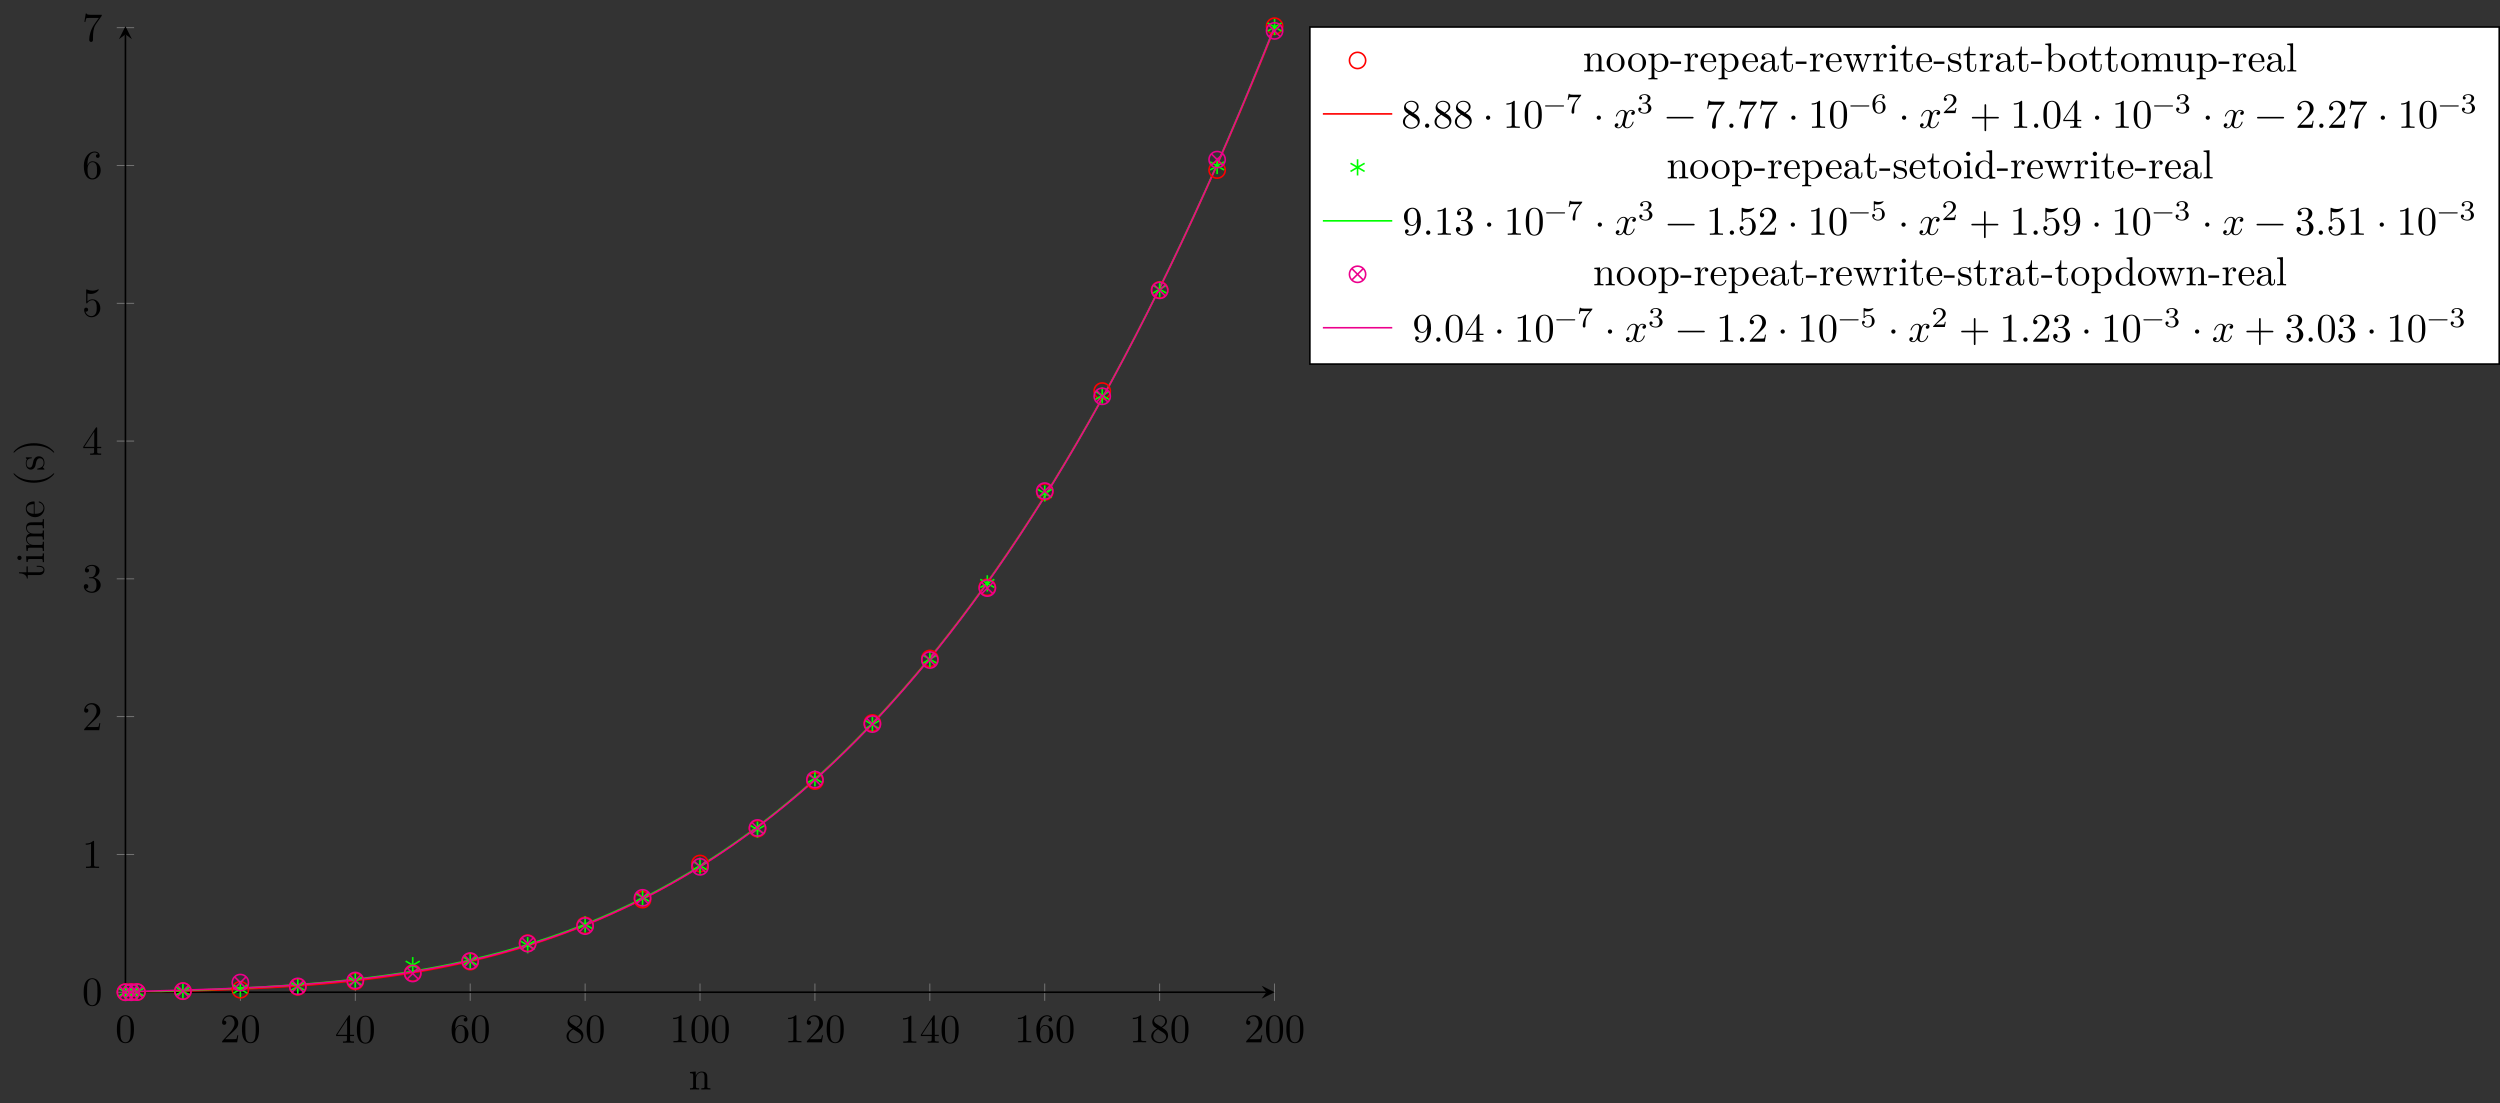<?xml version="1.0" encoding="UTF-8"?>
<svg xmlns="http://www.w3.org/2000/svg" xmlns:xlink="http://www.w3.org/1999/xlink" width="612.836pt" height="270.399pt" viewBox="0 0 612.836 270.399" version="1.1">
<rect x="0" y="0" width="612.836" height="270.399" fill="#333333" stroke="none"/>
<defs>
<g>
<symbol overflow="visible" id="glyph0-0">
<path style="stroke:none;" d=""/>
</symbol>
<symbol overflow="visible" id="glyph0-1">
<path style="stroke:none;" d="M 4.578 -3.188 C 4.578 -3.984 4.531 -4.781 4.188 -5.516 C 3.734 -6.484 2.906 -6.641 2.5 -6.641 C 1.891 -6.641 1.172 -6.375 0.75 -5.453 C 0.438 -4.766 0.391 -3.984 0.391 -3.188 C 0.391 -2.438 0.422 -1.547 0.844 -0.781 C 1.266 0.016 2 0.219 2.484 0.219 C 3.016 0.219 3.781 0.016 4.219 -0.938 C 4.531 -1.625 4.578 -2.406 4.578 -3.188 Z M 3.766 -3.312 C 3.766 -2.562 3.766 -1.891 3.656 -1.25 C 3.5 -0.297 2.938 0 2.484 0 C 2.094 0 1.5 -0.25 1.328 -1.203 C 1.219 -1.797 1.219 -2.719 1.219 -3.312 C 1.219 -3.953 1.219 -4.609 1.297 -5.141 C 1.484 -6.328 2.234 -6.422 2.484 -6.422 C 2.812 -6.422 3.469 -6.234 3.656 -5.25 C 3.766 -4.688 3.766 -3.938 3.766 -3.312 Z M 3.766 -3.312 "/>
</symbol>
<symbol overflow="visible" id="glyph0-2">
<path style="stroke:none;" d="M 4.469 -1.734 L 4.234 -1.734 C 4.172 -1.438 4.109 -1 4 -0.844 C 3.938 -0.766 3.281 -0.766 3.062 -0.766 L 1.266 -0.766 L 2.328 -1.797 C 3.875 -3.172 4.469 -3.703 4.469 -4.703 C 4.469 -5.844 3.578 -6.641 2.359 -6.641 C 1.234 -6.641 0.5 -5.719 0.5 -4.828 C 0.5 -4.281 1 -4.281 1.031 -4.281 C 1.203 -4.281 1.547 -4.391 1.547 -4.812 C 1.547 -5.062 1.359 -5.328 1.016 -5.328 C 0.938 -5.328 0.922 -5.328 0.891 -5.312 C 1.109 -5.969 1.656 -6.328 2.234 -6.328 C 3.141 -6.328 3.562 -5.516 3.562 -4.703 C 3.562 -3.906 3.078 -3.125 2.516 -2.5 L 0.609 -0.375 C 0.5 -0.266 0.5 -0.234 0.5 0 L 4.203 0 Z M 4.469 -1.734 "/>
</symbol>
<symbol overflow="visible" id="glyph0-3">
<path style="stroke:none;" d="M 4.688 -1.641 L 4.688 -1.953 L 3.703 -1.953 L 3.703 -6.484 C 3.703 -6.688 3.703 -6.75 3.531 -6.75 C 3.453 -6.75 3.422 -6.75 3.344 -6.625 L 0.281 -1.953 L 0.281 -1.641 L 2.938 -1.641 L 2.938 -0.781 C 2.938 -0.422 2.906 -0.312 2.172 -0.312 L 1.969 -0.312 L 1.969 0 C 2.375 -0.031 2.891 -0.031 3.312 -0.031 C 3.734 -0.031 4.25 -0.031 4.672 0 L 4.672 -0.312 L 4.453 -0.312 C 3.719 -0.312 3.703 -0.422 3.703 -0.781 L 3.703 -1.641 Z M 2.984 -1.953 L 0.562 -1.953 L 2.984 -5.672 Z M 2.984 -1.953 "/>
</symbol>
<symbol overflow="visible" id="glyph0-4">
<path style="stroke:none;" d="M 4.562 -2.031 C 4.562 -3.297 3.672 -4.25 2.562 -4.25 C 1.891 -4.25 1.516 -3.75 1.312 -3.266 L 1.312 -3.516 C 1.312 -6.031 2.547 -6.391 3.062 -6.391 C 3.297 -6.391 3.719 -6.328 3.938 -5.984 C 3.781 -5.984 3.391 -5.984 3.391 -5.547 C 3.391 -5.234 3.625 -5.078 3.844 -5.078 C 4 -5.078 4.312 -5.172 4.312 -5.562 C 4.312 -6.156 3.875 -6.641 3.047 -6.641 C 1.766 -6.641 0.422 -5.359 0.422 -3.156 C 0.422 -0.484 1.578 0.219 2.5 0.219 C 3.609 0.219 4.562 -0.719 4.562 -2.031 Z M 3.656 -2.047 C 3.656 -1.562 3.656 -1.062 3.484 -0.703 C 3.188 -0.109 2.734 -0.062 2.5 -0.062 C 1.875 -0.062 1.578 -0.656 1.516 -0.812 C 1.328 -1.281 1.328 -2.078 1.328 -2.25 C 1.328 -3.031 1.656 -4.031 2.547 -4.031 C 2.719 -4.031 3.172 -4.031 3.484 -3.406 C 3.656 -3.047 3.656 -2.531 3.656 -2.047 Z M 3.656 -2.047 "/>
</symbol>
<symbol overflow="visible" id="glyph0-5">
<path style="stroke:none;" d="M 4.562 -1.672 C 4.562 -2.031 4.453 -2.484 4.062 -2.906 C 3.875 -3.109 3.719 -3.203 3.078 -3.609 C 3.797 -3.984 4.281 -4.5 4.281 -5.156 C 4.281 -6.078 3.406 -6.641 2.5 -6.641 C 1.5 -6.641 0.688 -5.906 0.688 -4.969 C 0.688 -4.797 0.703 -4.344 1.125 -3.875 C 1.234 -3.766 1.609 -3.516 1.859 -3.344 C 1.281 -3.047 0.422 -2.5 0.422 -1.5 C 0.422 -0.453 1.438 0.219 2.484 0.219 C 3.609 0.219 4.562 -0.609 4.562 -1.672 Z M 3.844 -5.156 C 3.844 -4.578 3.453 -4.109 2.859 -3.766 L 1.625 -4.562 C 1.172 -4.859 1.125 -5.188 1.125 -5.359 C 1.125 -5.969 1.781 -6.391 2.484 -6.391 C 3.203 -6.391 3.844 -5.875 3.844 -5.156 Z M 4.062 -1.312 C 4.062 -0.578 3.312 -0.062 2.5 -0.062 C 1.641 -0.062 0.922 -0.672 0.922 -1.5 C 0.922 -2.078 1.234 -2.719 2.078 -3.188 L 3.312 -2.406 C 3.594 -2.219 4.062 -1.922 4.062 -1.312 Z M 4.062 -1.312 "/>
</symbol>
<symbol overflow="visible" id="glyph0-6">
<path style="stroke:none;" d="M 4.172 0 L 4.172 -0.312 L 3.859 -0.312 C 2.953 -0.312 2.938 -0.422 2.938 -0.781 L 2.938 -6.375 C 2.938 -6.625 2.938 -6.641 2.703 -6.641 C 2.078 -6 1.203 -6 0.891 -6 L 0.891 -5.688 C 1.094 -5.688 1.672 -5.688 2.188 -5.953 L 2.188 -0.781 C 2.188 -0.422 2.156 -0.312 1.266 -0.312 L 0.953 -0.312 L 0.953 0 C 1.297 -0.031 2.156 -0.031 2.562 -0.031 C 2.953 -0.031 3.828 -0.031 4.172 0 Z M 4.172 0 "/>
</symbol>
<symbol overflow="visible" id="glyph0-7">
<path style="stroke:none;" d="M 4.562 -1.703 C 4.562 -2.516 3.922 -3.297 2.891 -3.516 C 3.703 -3.781 4.281 -4.469 4.281 -5.266 C 4.281 -6.078 3.406 -6.641 2.453 -6.641 C 1.453 -6.641 0.688 -6.047 0.688 -5.281 C 0.688 -4.953 0.906 -4.766 1.203 -4.766 C 1.5 -4.766 1.703 -4.984 1.703 -5.281 C 1.703 -5.766 1.234 -5.766 1.094 -5.766 C 1.391 -6.266 2.047 -6.391 2.406 -6.391 C 2.828 -6.391 3.375 -6.172 3.375 -5.281 C 3.375 -5.156 3.344 -4.578 3.094 -4.141 C 2.797 -3.656 2.453 -3.625 2.203 -3.625 C 2.125 -3.609 1.891 -3.594 1.812 -3.594 C 1.734 -3.578 1.672 -3.562 1.672 -3.469 C 1.672 -3.359 1.734 -3.359 1.906 -3.359 L 2.344 -3.359 C 3.156 -3.359 3.531 -2.688 3.531 -1.703 C 3.531 -0.344 2.844 -0.062 2.406 -0.062 C 1.969 -0.062 1.219 -0.234 0.875 -0.812 C 1.219 -0.766 1.531 -0.984 1.531 -1.359 C 1.531 -1.719 1.266 -1.922 0.984 -1.922 C 0.734 -1.922 0.422 -1.781 0.422 -1.344 C 0.422 -0.438 1.344 0.219 2.438 0.219 C 3.656 0.219 4.562 -0.688 4.562 -1.703 Z M 4.562 -1.703 "/>
</symbol>
<symbol overflow="visible" id="glyph0-8">
<path style="stroke:none;" d="M 4.469 -2 C 4.469 -3.188 3.656 -4.188 2.578 -4.188 C 2.109 -4.188 1.672 -4.031 1.312 -3.672 L 1.312 -5.625 C 1.516 -5.562 1.844 -5.5 2.156 -5.5 C 3.391 -5.5 4.094 -6.406 4.094 -6.531 C 4.094 -6.594 4.062 -6.641 3.984 -6.641 C 3.984 -6.641 3.953 -6.641 3.906 -6.609 C 3.703 -6.516 3.219 -6.312 2.547 -6.312 C 2.156 -6.312 1.688 -6.391 1.219 -6.594 C 1.141 -6.625 1.109 -6.625 1.109 -6.625 C 1 -6.625 1 -6.547 1 -6.391 L 1 -3.438 C 1 -3.266 1 -3.188 1.141 -3.188 C 1.219 -3.188 1.234 -3.203 1.281 -3.266 C 1.391 -3.422 1.75 -3.969 2.562 -3.969 C 3.078 -3.969 3.328 -3.516 3.406 -3.328 C 3.562 -2.953 3.594 -2.578 3.594 -2.078 C 3.594 -1.719 3.594 -1.125 3.344 -0.703 C 3.109 -0.312 2.734 -0.062 2.281 -0.062 C 1.562 -0.062 0.984 -0.594 0.812 -1.172 C 0.844 -1.172 0.875 -1.156 0.984 -1.156 C 1.312 -1.156 1.484 -1.406 1.484 -1.641 C 1.484 -1.891 1.312 -2.141 0.984 -2.141 C 0.844 -2.141 0.5 -2.062 0.5 -1.609 C 0.5 -0.75 1.188 0.219 2.297 0.219 C 3.453 0.219 4.469 -0.734 4.469 -2 Z M 4.469 -2 "/>
</symbol>
<symbol overflow="visible" id="glyph0-9">
<path style="stroke:none;" d="M 4.828 -6.422 L 2.406 -6.422 C 1.203 -6.422 1.172 -6.547 1.141 -6.734 L 0.891 -6.734 L 0.562 -4.688 L 0.812 -4.688 C 0.844 -4.844 0.922 -5.469 1.062 -5.594 C 1.125 -5.656 1.906 -5.656 2.031 -5.656 L 4.094 -5.656 L 2.984 -4.078 C 2.078 -2.734 1.75 -1.344 1.75 -0.328 C 1.75 -0.234 1.75 0.219 2.219 0.219 C 2.672 0.219 2.672 -0.234 2.672 -0.328 L 2.672 -0.844 C 2.672 -1.391 2.703 -1.938 2.781 -2.469 C 2.828 -2.703 2.953 -3.562 3.406 -4.172 L 4.75 -6.078 C 4.828 -6.188 4.828 -6.203 4.828 -6.422 Z M 4.828 -6.422 "/>
</symbol>
<symbol overflow="visible" id="glyph0-10">
<path style="stroke:none;" d="M 1.906 -0.531 C 1.906 -0.812 1.672 -1.062 1.391 -1.062 C 1.094 -1.062 0.859 -0.812 0.859 -0.531 C 0.859 -0.234 1.094 0 1.391 0 C 1.672 0 1.906 -0.234 1.906 -0.531 Z M 1.906 -0.531 "/>
</symbol>
<symbol overflow="visible" id="glyph0-11">
<path style="stroke:none;" d="M 1.906 -2.5 C 1.906 -2.781 1.672 -3.016 1.391 -3.016 C 1.094 -3.016 0.859 -2.781 0.859 -2.5 C 0.859 -2.203 1.094 -1.969 1.391 -1.969 C 1.672 -1.969 1.906 -2.203 1.906 -2.5 Z M 1.906 -2.5 "/>
</symbol>
<symbol overflow="visible" id="glyph0-12">
<path style="stroke:none;" d="M 5.25 -3.75 C 5.25 -4.266 4.672 -4.406 4.328 -4.406 C 3.75 -4.406 3.406 -3.875 3.281 -3.656 C 3.031 -4.312 2.5 -4.406 2.203 -4.406 C 1.172 -4.406 0.594 -3.125 0.594 -2.875 C 0.594 -2.766 0.719 -2.766 0.719 -2.766 C 0.797 -2.766 0.828 -2.797 0.844 -2.875 C 1.188 -3.938 1.844 -4.188 2.188 -4.188 C 2.375 -4.188 2.719 -4.094 2.719 -3.516 C 2.719 -3.203 2.547 -2.547 2.188 -1.141 C 2.031 -0.531 1.672 -0.109 1.234 -0.109 C 1.172 -0.109 0.953 -0.109 0.734 -0.234 C 0.984 -0.297 1.203 -0.5 1.203 -0.781 C 1.203 -1.047 0.984 -1.125 0.844 -1.125 C 0.531 -1.125 0.297 -0.875 0.297 -0.547 C 0.297 -0.094 0.781 0.109 1.219 0.109 C 1.891 0.109 2.25 -0.594 2.266 -0.641 C 2.391 -0.281 2.75 0.109 3.344 0.109 C 4.375 0.109 4.938 -1.172 4.938 -1.422 C 4.938 -1.531 4.859 -1.531 4.828 -1.531 C 4.734 -1.531 4.719 -1.484 4.688 -1.422 C 4.359 -0.344 3.688 -0.109 3.375 -0.109 C 2.984 -0.109 2.828 -0.422 2.828 -0.766 C 2.828 -0.984 2.875 -1.203 2.984 -1.641 L 3.328 -3.016 C 3.391 -3.266 3.625 -4.188 4.312 -4.188 C 4.359 -4.188 4.609 -4.188 4.812 -4.062 C 4.531 -4 4.344 -3.766 4.344 -3.516 C 4.344 -3.359 4.453 -3.172 4.719 -3.172 C 4.938 -3.172 5.25 -3.344 5.25 -3.75 Z M 5.25 -3.75 "/>
</symbol>
<symbol overflow="visible" id="glyph0-13">
<path style="stroke:none;" d="M 7.203 -2.5 C 7.203 -2.609 7.109 -2.688 7 -2.688 L 0.75 -2.688 C 0.641 -2.688 0.562 -2.609 0.562 -2.5 C 0.562 -2.375 0.641 -2.297 0.75 -2.297 L 7 -2.297 C 7.109 -2.297 7.203 -2.375 7.203 -2.5 Z M 7.203 -2.5 "/>
</symbol>
<symbol overflow="visible" id="glyph0-14">
<path style="stroke:none;" d="M 7.203 -2.5 C 7.203 -2.609 7.109 -2.688 7 -2.688 L 4.078 -2.688 L 4.078 -5.609 C 4.078 -5.719 3.984 -5.812 3.875 -5.812 C 3.766 -5.812 3.672 -5.719 3.672 -5.609 L 3.672 -2.688 L 0.75 -2.688 C 0.641 -2.688 0.562 -2.609 0.562 -2.5 C 0.562 -2.375 0.641 -2.297 0.75 -2.297 L 3.672 -2.297 L 3.672 0.625 C 3.672 0.734 3.766 0.828 3.875 0.828 C 3.984 0.828 4.078 0.734 4.078 0.625 L 4.078 -2.297 L 7 -2.297 C 7.109 -2.297 7.203 -2.375 7.203 -2.5 Z M 7.203 -2.5 "/>
</symbol>
<symbol overflow="visible" id="glyph0-15">
<path style="stroke:none;" d="M 4.562 -3.281 C 4.562 -5.969 3.406 -6.641 2.516 -6.641 C 1.969 -6.641 1.484 -6.453 1.062 -6.016 C 0.641 -5.562 0.422 -5.141 0.422 -4.391 C 0.422 -3.156 1.297 -2.172 2.406 -2.172 C 3.016 -2.172 3.422 -2.594 3.656 -3.172 L 3.656 -2.844 C 3.656 -0.516 2.625 -0.062 2.047 -0.062 C 1.875 -0.062 1.328 -0.078 1.062 -0.422 C 1.5 -0.422 1.578 -0.703 1.578 -0.875 C 1.578 -1.188 1.344 -1.328 1.125 -1.328 C 0.969 -1.328 0.672 -1.25 0.672 -0.859 C 0.672 -0.188 1.203 0.219 2.047 0.219 C 3.344 0.219 4.562 -1.141 4.562 -3.281 Z M 3.641 -4.203 C 3.641 -3.375 3.297 -2.406 2.422 -2.406 C 2.266 -2.406 1.797 -2.406 1.5 -3.031 C 1.312 -3.406 1.312 -3.891 1.312 -4.391 C 1.312 -4.922 1.312 -5.391 1.531 -5.766 C 1.797 -6.266 2.172 -6.391 2.516 -6.391 C 2.984 -6.391 3.312 -6.047 3.484 -5.609 C 3.594 -5.281 3.641 -4.656 3.641 -4.203 Z M 3.641 -4.203 "/>
</symbol>
<symbol overflow="visible" id="glyph1-0">
<path style="stroke:none;" d=""/>
</symbol>
<symbol overflow="visible" id="glyph1-1">
<path style="stroke:none;" d="M 5.328 0 L 5.328 -0.312 C 4.812 -0.312 4.562 -0.312 4.562 -0.609 L 4.562 -2.516 C 4.562 -3.375 4.562 -3.672 4.25 -4.031 C 4.109 -4.203 3.781 -4.406 3.203 -4.406 C 2.469 -4.406 2 -3.984 1.719 -3.359 L 1.719 -4.406 L 0.312 -4.297 L 0.312 -3.984 C 1.016 -3.984 1.094 -3.922 1.094 -3.422 L 1.094 -0.75 C 1.094 -0.312 0.984 -0.312 0.312 -0.312 L 0.312 0 L 1.453 -0.031 L 2.562 0 L 2.562 -0.312 C 1.891 -0.312 1.781 -0.312 1.781 -0.75 L 1.781 -2.594 C 1.781 -3.625 2.5 -4.188 3.125 -4.188 C 3.766 -4.188 3.875 -3.656 3.875 -3.078 L 3.875 -0.75 C 3.875 -0.312 3.766 -0.312 3.094 -0.312 L 3.094 0 L 4.219 -0.031 Z M 5.328 0 "/>
</symbol>
<symbol overflow="visible" id="glyph1-2">
<path style="stroke:none;" d="M 4.688 -2.141 C 4.688 -3.406 3.703 -4.469 2.5 -4.469 C 1.25 -4.469 0.281 -3.375 0.281 -2.141 C 0.281 -0.844 1.312 0.109 2.484 0.109 C 3.688 0.109 4.688 -0.875 4.688 -2.141 Z M 3.875 -2.219 C 3.875 -1.859 3.875 -1.312 3.656 -0.875 C 3.422 -0.422 2.984 -0.141 2.5 -0.141 C 2.062 -0.141 1.625 -0.344 1.359 -0.812 C 1.109 -1.25 1.109 -1.859 1.109 -2.219 C 1.109 -2.609 1.109 -3.141 1.344 -3.578 C 1.609 -4.031 2.078 -4.25 2.484 -4.25 C 2.922 -4.25 3.344 -4.031 3.609 -3.594 C 3.875 -3.172 3.875 -2.594 3.875 -2.219 Z M 3.875 -2.219 "/>
</symbol>
<symbol overflow="visible" id="glyph1-3">
<path style="stroke:none;" d="M 5.188 -2.156 C 5.188 -3.422 4.234 -4.406 3.109 -4.406 C 2.328 -4.406 1.906 -3.969 1.719 -3.75 L 1.719 -4.406 L 0.281 -4.297 L 0.281 -3.984 C 0.984 -3.984 1.062 -3.922 1.062 -3.484 L 1.062 1.172 C 1.062 1.625 0.953 1.625 0.281 1.625 L 0.281 1.938 L 1.391 1.906 L 2.516 1.938 L 2.516 1.625 C 1.859 1.625 1.75 1.625 1.75 1.172 L 1.75 -0.594 C 1.797 -0.422 2.219 0.109 2.969 0.109 C 4.156 0.109 5.188 -0.875 5.188 -2.156 Z M 4.359 -2.156 C 4.359 -0.953 3.672 -0.109 2.938 -0.109 C 2.531 -0.109 2.156 -0.312 1.891 -0.719 C 1.75 -0.922 1.75 -0.938 1.75 -1.141 L 1.75 -3.359 C 2.031 -3.875 2.516 -4.156 3.031 -4.156 C 3.766 -4.156 4.359 -3.281 4.359 -2.156 Z M 4.359 -2.156 "/>
</symbol>
<symbol overflow="visible" id="glyph1-4">
<path style="stroke:none;" d="M 2.75 -1.859 L 2.75 -2.438 L 0.109 -2.438 L 0.109 -1.859 Z M 2.75 -1.859 "/>
</symbol>
<symbol overflow="visible" id="glyph1-5">
<path style="stroke:none;" d="M 3.625 -3.797 C 3.625 -4.109 3.312 -4.406 2.891 -4.406 C 2.156 -4.406 1.797 -3.734 1.672 -3.312 L 1.672 -4.406 L 0.281 -4.297 L 0.281 -3.984 C 0.984 -3.984 1.062 -3.922 1.062 -3.422 L 1.062 -0.75 C 1.062 -0.312 0.953 -0.312 0.281 -0.312 L 0.281 0 L 1.422 -0.031 C 1.812 -0.031 2.281 -0.031 2.688 0 L 2.688 -0.312 L 2.469 -0.312 C 1.734 -0.312 1.719 -0.422 1.719 -0.781 L 1.719 -2.312 C 1.719 -3.297 2.141 -4.188 2.891 -4.188 C 2.953 -4.188 2.984 -4.188 3 -4.172 C 2.969 -4.172 2.766 -4.047 2.766 -3.781 C 2.766 -3.516 2.984 -3.359 3.203 -3.359 C 3.375 -3.359 3.625 -3.484 3.625 -3.797 Z M 3.625 -3.797 "/>
</symbol>
<symbol overflow="visible" id="glyph1-6">
<path style="stroke:none;" d="M 4.141 -1.188 C 4.141 -1.281 4.062 -1.312 4 -1.312 C 3.922 -1.312 3.891 -1.25 3.875 -1.172 C 3.531 -0.141 2.625 -0.141 2.531 -0.141 C 2.031 -0.141 1.641 -0.438 1.406 -0.812 C 1.109 -1.281 1.109 -1.938 1.109 -2.297 L 3.891 -2.297 C 4.109 -2.297 4.141 -2.297 4.141 -2.516 C 4.141 -3.5 3.594 -4.469 2.359 -4.469 C 1.203 -4.469 0.281 -3.438 0.281 -2.188 C 0.281 -0.859 1.328 0.109 2.469 0.109 C 3.688 0.109 4.141 -1 4.141 -1.188 Z M 3.484 -2.516 L 1.109 -2.516 C 1.172 -4 2.016 -4.25 2.359 -4.25 C 3.375 -4.25 3.484 -2.906 3.484 -2.516 Z M 3.484 -2.516 "/>
</symbol>
<symbol overflow="visible" id="glyph1-7">
<path style="stroke:none;" d="M 4.812 -0.891 L 4.812 -1.453 L 4.562 -1.453 L 4.562 -0.891 C 4.562 -0.312 4.312 -0.25 4.203 -0.25 C 3.875 -0.25 3.844 -0.703 3.844 -0.75 L 3.844 -2.734 C 3.844 -3.156 3.844 -3.547 3.484 -3.922 C 3.094 -4.312 2.594 -4.469 2.109 -4.469 C 1.297 -4.469 0.609 -4 0.609 -3.344 C 0.609 -3.047 0.812 -2.875 1.062 -2.875 C 1.344 -2.875 1.531 -3.078 1.531 -3.328 C 1.531 -3.453 1.469 -3.781 1.016 -3.781 C 1.281 -4.141 1.781 -4.25 2.094 -4.25 C 2.578 -4.25 3.156 -3.859 3.156 -2.969 L 3.156 -2.609 C 2.641 -2.578 1.938 -2.547 1.312 -2.25 C 0.562 -1.906 0.312 -1.391 0.312 -0.953 C 0.312 -0.141 1.281 0.109 1.906 0.109 C 2.578 0.109 3.031 -0.297 3.219 -0.75 C 3.266 -0.359 3.531 0.062 4 0.062 C 4.203 0.062 4.812 -0.078 4.812 -0.891 Z M 3.156 -1.391 C 3.156 -0.453 2.438 -0.109 1.984 -0.109 C 1.5 -0.109 1.094 -0.453 1.094 -0.953 C 1.094 -1.5 1.5 -2.328 3.156 -2.391 Z M 3.156 -1.391 "/>
</symbol>
<symbol overflow="visible" id="glyph1-8">
<path style="stroke:none;" d="M 3.312 -1.234 L 3.312 -1.797 L 3.062 -1.797 L 3.062 -1.25 C 3.062 -0.516 2.766 -0.141 2.391 -0.141 C 1.719 -0.141 1.719 -1.047 1.719 -1.219 L 1.719 -3.984 L 3.156 -3.984 L 3.156 -4.297 L 1.719 -4.297 L 1.719 -6.125 L 1.469 -6.125 C 1.469 -5.312 1.172 -4.25 0.188 -4.203 L 0.188 -3.984 L 1.031 -3.984 L 1.031 -1.234 C 1.031 -0.016 1.969 0.109 2.328 0.109 C 3.031 0.109 3.312 -0.594 3.312 -1.234 Z M 3.312 -1.234 "/>
</symbol>
<symbol overflow="visible" id="glyph1-9">
<path style="stroke:none;" d="M 7.016 -3.984 L 7.016 -4.297 C 6.781 -4.281 6.5 -4.266 6.281 -4.266 L 5.359 -4.297 L 5.359 -3.984 C 5.719 -3.984 5.938 -3.797 5.938 -3.516 C 5.938 -3.453 5.938 -3.422 5.875 -3.297 L 4.969 -0.75 L 3.984 -3.531 C 3.953 -3.656 3.938 -3.672 3.938 -3.719 C 3.938 -3.984 4.328 -3.984 4.531 -3.984 L 4.531 -4.297 L 3.484 -4.266 C 3.188 -4.266 2.906 -4.281 2.609 -4.297 L 2.609 -3.984 C 2.969 -3.984 3.125 -3.969 3.234 -3.844 C 3.281 -3.781 3.391 -3.484 3.453 -3.297 L 2.609 -0.875 L 1.656 -3.531 C 1.609 -3.656 1.609 -3.672 1.609 -3.719 C 1.609 -3.984 2 -3.984 2.188 -3.984 L 2.188 -4.297 L 1.109 -4.266 L 0.172 -4.297 L 0.172 -3.984 C 0.672 -3.984 0.797 -3.953 0.922 -3.641 L 2.172 -0.109 C 2.219 0.031 2.25 0.109 2.375 0.109 C 2.516 0.109 2.531 0.047 2.578 -0.094 L 3.594 -2.906 L 4.609 -0.078 C 4.641 0.031 4.672 0.109 4.812 0.109 C 4.938 0.109 4.969 0.016 5 -0.078 L 6.172 -3.344 C 6.344 -3.844 6.656 -3.984 7.016 -3.984 Z M 7.016 -3.984 "/>
</symbol>
<symbol overflow="visible" id="glyph1-10">
<path style="stroke:none;" d="M 2.469 0 L 2.469 -0.312 C 1.797 -0.312 1.766 -0.359 1.766 -0.75 L 1.766 -4.406 L 0.375 -4.297 L 0.375 -3.984 C 1.016 -3.984 1.109 -3.922 1.109 -3.438 L 1.109 -0.75 C 1.109 -0.312 1 -0.312 0.328 -0.312 L 0.328 0 L 1.422 -0.031 C 1.781 -0.031 2.125 -0.016 2.469 0 Z M 1.906 -6.016 C 1.906 -6.297 1.688 -6.547 1.391 -6.547 C 1.047 -6.547 0.844 -6.266 0.844 -6.016 C 0.844 -5.75 1.078 -5.5 1.375 -5.5 C 1.719 -5.5 1.906 -5.766 1.906 -6.016 Z M 1.906 -6.016 "/>
</symbol>
<symbol overflow="visible" id="glyph1-11">
<path style="stroke:none;" d="M 3.594 -1.281 C 3.594 -1.797 3.297 -2.109 3.172 -2.219 C 2.844 -2.547 2.453 -2.625 2.031 -2.703 C 1.469 -2.812 0.812 -2.938 0.812 -3.516 C 0.812 -3.875 1.062 -4.281 1.922 -4.281 C 3.016 -4.281 3.078 -3.375 3.094 -3.078 C 3.094 -2.984 3.203 -2.984 3.203 -2.984 C 3.344 -2.984 3.344 -3.031 3.344 -3.219 L 3.344 -4.234 C 3.344 -4.391 3.344 -4.469 3.234 -4.469 C 3.188 -4.469 3.156 -4.469 3.031 -4.344 C 3 -4.312 2.906 -4.219 2.859 -4.188 C 2.484 -4.469 2.078 -4.469 1.922 -4.469 C 0.703 -4.469 0.328 -3.797 0.328 -3.234 C 0.328 -2.891 0.484 -2.609 0.75 -2.391 C 1.078 -2.141 1.359 -2.078 2.078 -1.938 C 2.297 -1.891 3.109 -1.734 3.109 -1.016 C 3.109 -0.516 2.766 -0.109 1.984 -0.109 C 1.141 -0.109 0.781 -0.672 0.594 -1.531 C 0.562 -1.656 0.562 -1.688 0.453 -1.688 C 0.328 -1.688 0.328 -1.625 0.328 -1.453 L 0.328 -0.125 C 0.328 0.047 0.328 0.109 0.438 0.109 C 0.484 0.109 0.5 0.094 0.688 -0.094 C 0.703 -0.109 0.703 -0.125 0.891 -0.312 C 1.328 0.094 1.781 0.109 1.984 0.109 C 3.125 0.109 3.594 -0.562 3.594 -1.281 Z M 3.594 -1.281 "/>
</symbol>
<symbol overflow="visible" id="glyph1-12">
<path style="stroke:none;" d="M 5.188 -2.156 C 5.188 -3.422 4.219 -4.406 3.078 -4.406 C 2.297 -4.406 1.875 -3.938 1.719 -3.766 L 1.719 -6.922 L 0.281 -6.812 L 0.281 -6.5 C 0.984 -6.5 1.062 -6.438 1.062 -5.938 L 1.062 0 L 1.312 0 L 1.672 -0.625 C 1.812 -0.391 2.234 0.109 2.969 0.109 C 4.156 0.109 5.188 -0.875 5.188 -2.156 Z M 4.359 -2.156 C 4.359 -1.797 4.344 -1.203 4.062 -0.75 C 3.844 -0.438 3.469 -0.109 2.938 -0.109 C 2.484 -0.109 2.125 -0.344 1.891 -0.719 C 1.75 -0.922 1.75 -0.953 1.75 -1.141 L 1.75 -3.188 C 1.75 -3.375 1.75 -3.391 1.859 -3.547 C 2.25 -4.109 2.797 -4.188 3.031 -4.188 C 3.484 -4.188 3.844 -3.922 4.078 -3.547 C 4.344 -3.141 4.359 -2.578 4.359 -2.156 Z M 4.359 -2.156 "/>
</symbol>
<symbol overflow="visible" id="glyph1-13">
<path style="stroke:none;" d="M 8.109 0 L 8.109 -0.312 C 7.594 -0.312 7.344 -0.312 7.328 -0.609 L 7.328 -2.516 C 7.328 -3.375 7.328 -3.672 7.016 -4.031 C 6.875 -4.203 6.547 -4.406 5.969 -4.406 C 5.141 -4.406 4.688 -3.812 4.531 -3.422 C 4.391 -4.297 3.656 -4.406 3.203 -4.406 C 2.469 -4.406 2 -3.984 1.719 -3.359 L 1.719 -4.406 L 0.312 -4.297 L 0.312 -3.984 C 1.016 -3.984 1.094 -3.922 1.094 -3.422 L 1.094 -0.75 C 1.094 -0.312 0.984 -0.312 0.312 -0.312 L 0.312 0 L 1.453 -0.031 L 2.562 0 L 2.562 -0.312 C 1.891 -0.312 1.781 -0.312 1.781 -0.75 L 1.781 -2.594 C 1.781 -3.625 2.5 -4.188 3.125 -4.188 C 3.766 -4.188 3.875 -3.656 3.875 -3.078 L 3.875 -0.75 C 3.875 -0.312 3.766 -0.312 3.094 -0.312 L 3.094 0 L 4.219 -0.031 L 5.328 0 L 5.328 -0.312 C 4.672 -0.312 4.562 -0.312 4.562 -0.75 L 4.562 -2.594 C 4.562 -3.625 5.266 -4.188 5.906 -4.188 C 6.531 -4.188 6.641 -3.656 6.641 -3.078 L 6.641 -0.75 C 6.641 -0.312 6.531 -0.312 5.859 -0.312 L 5.859 0 L 6.984 -0.031 Z M 8.109 0 "/>
</symbol>
<symbol overflow="visible" id="glyph1-14">
<path style="stroke:none;" d="M 5.328 0 L 5.328 -0.312 C 4.641 -0.312 4.562 -0.375 4.562 -0.875 L 4.562 -4.406 L 3.094 -4.297 L 3.094 -3.984 C 3.781 -3.984 3.875 -3.922 3.875 -3.422 L 3.875 -1.656 C 3.875 -0.781 3.391 -0.109 2.656 -0.109 C 1.828 -0.109 1.781 -0.578 1.781 -1.094 L 1.781 -4.406 L 0.312 -4.297 L 0.312 -3.984 C 1.094 -3.984 1.094 -3.953 1.094 -3.078 L 1.094 -1.578 C 1.094 -0.797 1.094 0.109 2.609 0.109 C 3.172 0.109 3.609 -0.172 3.891 -0.781 L 3.891 0.109 Z M 5.328 0 "/>
</symbol>
<symbol overflow="visible" id="glyph1-15">
<path style="stroke:none;" d="M 2.547 0 L 2.547 -0.312 C 1.875 -0.312 1.766 -0.312 1.766 -0.75 L 1.766 -6.922 L 0.328 -6.812 L 0.328 -6.5 C 1.031 -6.5 1.109 -6.438 1.109 -5.938 L 1.109 -0.75 C 1.109 -0.312 1 -0.312 0.328 -0.312 L 0.328 0 L 1.438 -0.031 Z M 2.547 0 "/>
</symbol>
<symbol overflow="visible" id="glyph1-16">
<path style="stroke:none;" d="M 5.25 0 L 5.25 -0.312 C 4.562 -0.312 4.469 -0.375 4.469 -0.875 L 4.469 -6.922 L 3.047 -6.812 L 3.047 -6.5 C 3.734 -6.5 3.812 -6.438 3.812 -5.938 L 3.812 -3.781 C 3.531 -4.141 3.094 -4.406 2.562 -4.406 C 1.391 -4.406 0.344 -3.422 0.344 -2.141 C 0.344 -0.875 1.312 0.109 2.453 0.109 C 3.094 0.109 3.531 -0.234 3.781 -0.547 L 3.781 0.109 Z M 3.781 -1.172 C 3.781 -1 3.781 -0.984 3.672 -0.812 C 3.375 -0.328 2.938 -0.109 2.5 -0.109 C 2.047 -0.109 1.688 -0.375 1.453 -0.75 C 1.203 -1.156 1.172 -1.719 1.172 -2.141 C 1.172 -2.5 1.188 -3.094 1.469 -3.547 C 1.688 -3.859 2.062 -4.188 2.609 -4.188 C 2.953 -4.188 3.375 -4.031 3.672 -3.594 C 3.781 -3.422 3.781 -3.406 3.781 -3.219 Z M 3.781 -1.172 "/>
</symbol>
<symbol overflow="visible" id="glyph2-0">
<path style="stroke:none;" d=""/>
</symbol>
<symbol overflow="visible" id="glyph2-1">
<path style="stroke:none;" d="M -1.234 -3.312 L -1.797 -3.312 L -1.797 -3.062 L -1.25 -3.062 C -0.516 -3.062 -0.141 -2.766 -0.141 -2.391 C -0.141 -1.719 -1.047 -1.719 -1.219 -1.719 L -3.984 -1.719 L -3.984 -3.156 L -4.297 -3.156 L -4.297 -1.719 L -6.125 -1.719 L -6.125 -1.469 C -5.312 -1.469 -4.25 -1.172 -4.203 -0.188 L -3.984 -0.188 L -3.984 -1.031 L -1.234 -1.031 C -0.016 -1.031 0.109 -1.969 0.109 -2.328 C 0.109 -3.031 -0.594 -3.312 -1.234 -3.312 Z M -1.234 -3.312 "/>
</symbol>
<symbol overflow="visible" id="glyph2-2">
<path style="stroke:none;" d="M 0 -2.469 L -0.312 -2.469 C -0.312 -1.797 -0.359 -1.766 -0.75 -1.766 L -4.406 -1.766 L -4.297 -0.375 L -3.984 -0.375 C -3.984 -1.016 -3.922 -1.109 -3.438 -1.109 L -0.75 -1.109 C -0.312 -1.109 -0.312 -1 -0.312 -0.328 L 0 -0.328 L -0.031 -1.422 C -0.031 -1.781 -0.016 -2.125 0 -2.469 Z M -6.016 -1.906 C -6.297 -1.906 -6.547 -1.688 -6.547 -1.391 C -6.547 -1.047 -6.266 -0.844 -6.016 -0.844 C -5.75 -0.844 -5.5 -1.078 -5.5 -1.375 C -5.5 -1.719 -5.766 -1.906 -6.016 -1.906 Z M -6.016 -1.906 "/>
</symbol>
<symbol overflow="visible" id="glyph2-3">
<path style="stroke:none;" d="M 0 -8.109 L -0.312 -8.109 C -0.312 -7.594 -0.312 -7.344 -0.609 -7.328 L -2.516 -7.328 C -3.375 -7.328 -3.672 -7.328 -4.031 -7.016 C -4.203 -6.875 -4.406 -6.547 -4.406 -5.969 C -4.406 -5.141 -3.812 -4.688 -3.422 -4.531 C -4.297 -4.391 -4.406 -3.656 -4.406 -3.203 C -4.406 -2.469 -3.984 -2 -3.359 -1.719 L -4.406 -1.719 L -4.297 -0.312 L -3.984 -0.312 C -3.984 -1.016 -3.922 -1.094 -3.422 -1.094 L -0.75 -1.094 C -0.312 -1.094 -0.312 -0.984 -0.312 -0.312 L 0 -0.312 L -0.031 -1.453 L 0 -2.562 L -0.312 -2.562 C -0.312 -1.891 -0.312 -1.781 -0.75 -1.781 L -2.594 -1.781 C -3.625 -1.781 -4.188 -2.5 -4.188 -3.125 C -4.188 -3.766 -3.656 -3.875 -3.078 -3.875 L -0.75 -3.875 C -0.312 -3.875 -0.312 -3.766 -0.312 -3.094 L 0 -3.094 L -0.031 -4.219 L 0 -5.328 L -0.312 -5.328 C -0.312 -4.672 -0.312 -4.562 -0.75 -4.562 L -2.594 -4.562 C -3.625 -4.562 -4.188 -5.266 -4.188 -5.906 C -4.188 -6.531 -3.656 -6.641 -3.078 -6.641 L -0.75 -6.641 C -0.312 -6.641 -0.312 -6.531 -0.312 -5.859 L 0 -5.859 L -0.031 -6.984 Z M 0 -8.109 "/>
</symbol>
<symbol overflow="visible" id="glyph2-4">
<path style="stroke:none;" d="M -1.188 -4.141 C -1.281 -4.141 -1.312 -4.062 -1.312 -4 C -1.312 -3.922 -1.25 -3.891 -1.172 -3.875 C -0.141 -3.531 -0.141 -2.625 -0.141 -2.531 C -0.141 -2.031 -0.438 -1.641 -0.812 -1.406 C -1.281 -1.109 -1.938 -1.109 -2.297 -1.109 L -2.297 -3.891 C -2.297 -4.109 -2.297 -4.141 -2.516 -4.141 C -3.5 -4.141 -4.469 -3.594 -4.469 -2.359 C -4.469 -1.203 -3.438 -0.281 -2.188 -0.281 C -0.859 -0.281 0.109 -1.328 0.109 -2.469 C 0.109 -3.688 -1 -4.141 -1.188 -4.141 Z M -2.516 -3.484 L -2.516 -1.109 C -4 -1.172 -4.25 -2.016 -4.25 -2.359 C -4.25 -3.375 -2.906 -3.484 -2.516 -3.484 Z M -2.516 -3.484 "/>
</symbol>
<symbol overflow="visible" id="glyph2-5">
<path style="stroke:none;" d="M 2.391 -3.297 C 2.359 -3.297 2.344 -3.297 2.172 -3.125 C 0.922 -1.891 -0.969 -1.562 -2.5 -1.562 C -4.234 -1.562 -5.969 -1.938 -7.203 -3.172 C -7.328 -3.297 -7.344 -3.297 -7.375 -3.297 C -7.453 -3.297 -7.484 -3.266 -7.484 -3.203 C -7.484 -3.094 -6.797 -2.203 -5.531 -1.609 C -4.438 -1.109 -3.328 -0.984 -2.5 -0.984 C -1.719 -0.984 -0.516 -1.094 0.625 -1.641 C 1.844 -2.25 2.5 -3.094 2.5 -3.203 C 2.5 -3.266 2.469 -3.297 2.391 -3.297 Z M 2.391 -3.297 "/>
</symbol>
<symbol overflow="visible" id="glyph2-6">
<path style="stroke:none;" d="M -1.281 -3.594 C -1.797 -3.594 -2.109 -3.297 -2.219 -3.172 C -2.547 -2.844 -2.625 -2.453 -2.703 -2.031 C -2.812 -1.469 -2.938 -0.812 -3.516 -0.812 C -3.875 -0.812 -4.281 -1.062 -4.281 -1.922 C -4.281 -3.016 -3.375 -3.078 -3.078 -3.094 C -2.984 -3.094 -2.984 -3.203 -2.984 -3.203 C -2.984 -3.344 -3.031 -3.344 -3.219 -3.344 L -4.234 -3.344 C -4.391 -3.344 -4.469 -3.344 -4.469 -3.234 C -4.469 -3.188 -4.469 -3.156 -4.344 -3.031 C -4.312 -3 -4.219 -2.906 -4.188 -2.859 C -4.469 -2.484 -4.469 -2.078 -4.469 -1.922 C -4.469 -0.703 -3.797 -0.328 -3.234 -0.328 C -2.891 -0.328 -2.609 -0.484 -2.391 -0.75 C -2.141 -1.078 -2.078 -1.359 -1.938 -2.078 C -1.891 -2.297 -1.734 -3.109 -1.016 -3.109 C -0.516 -3.109 -0.109 -2.766 -0.109 -1.984 C -0.109 -1.141 -0.672 -0.781 -1.531 -0.594 C -1.656 -0.562 -1.688 -0.562 -1.688 -0.453 C -1.688 -0.328 -1.625 -0.328 -1.453 -0.328 L -0.125 -0.328 C 0.047 -0.328 0.109 -0.328 0.109 -0.438 C 0.109 -0.484 0.094 -0.5 -0.094 -0.688 C -0.109 -0.703 -0.125 -0.703 -0.312 -0.891 C 0.094 -1.328 0.109 -1.781 0.109 -1.984 C 0.109 -3.125 -0.562 -3.594 -1.281 -3.594 Z M -1.281 -3.594 "/>
</symbol>
<symbol overflow="visible" id="glyph2-7">
<path style="stroke:none;" d="M -2.5 -2.875 C -3.266 -2.875 -4.469 -2.766 -5.609 -2.219 C -6.828 -1.625 -7.484 -0.766 -7.484 -0.672 C -7.484 -0.609 -7.438 -0.562 -7.375 -0.562 C -7.344 -0.562 -7.328 -0.562 -7.141 -0.75 C -6.156 -1.734 -4.578 -2.297 -2.5 -2.297 C -0.781 -2.297 0.969 -1.938 2.219 -0.703 C 2.344 -0.562 2.359 -0.562 2.391 -0.562 C 2.453 -0.562 2.5 -0.609 2.5 -0.672 C 2.5 -0.766 1.812 -1.672 0.547 -2.25 C -0.547 -2.766 -1.656 -2.875 -2.5 -2.875 Z M -2.5 -2.875 "/>
</symbol>
<symbol overflow="visible" id="glyph3-0">
<path style="stroke:none;" d=""/>
</symbol>
<symbol overflow="visible" id="glyph3-1">
<path style="stroke:none;" d="M 5.047 -1.75 C 5.047 -1.828 4.984 -1.891 4.906 -1.891 L 0.531 -1.891 C 0.453 -1.891 0.391 -1.828 0.391 -1.75 C 0.391 -1.672 0.453 -1.609 0.531 -1.609 L 4.906 -1.609 C 4.984 -1.609 5.047 -1.672 5.047 -1.75 Z M 5.047 -1.75 "/>
</symbol>
<symbol overflow="visible" id="glyph3-2">
<path style="stroke:none;" d="M 3.812 -4.5 L 1.984 -4.5 C 1.703 -4.5 1.625 -4.5 1.375 -4.531 C 1 -4.547 0.984 -4.609 0.969 -4.719 L 0.734 -4.719 L 0.484 -3.234 L 0.719 -3.234 C 0.734 -3.328 0.812 -3.797 0.922 -3.859 C 0.984 -3.906 1.547 -3.906 1.641 -3.906 L 3.172 -3.906 L 2.438 -2.984 C 1.531 -1.781 1.453 -0.672 1.453 -0.266 C 1.453 -0.188 1.453 0.141 1.781 0.141 C 2.109 0.141 2.109 -0.172 2.109 -0.266 L 2.109 -0.547 C 2.109 -1.906 2.391 -2.516 2.688 -2.906 L 3.734 -4.219 C 3.812 -4.297 3.812 -4.312 3.812 -4.5 Z M 3.812 -4.5 "/>
</symbol>
<symbol overflow="visible" id="glyph3-3">
<path style="stroke:none;" d="M 3.594 -1.203 C 3.594 -1.75 3.141 -2.297 2.375 -2.453 C 3.109 -2.719 3.375 -3.25 3.375 -3.672 C 3.375 -4.219 2.734 -4.641 1.969 -4.641 C 1.188 -4.641 0.594 -4.266 0.594 -3.703 C 0.594 -3.469 0.75 -3.328 0.953 -3.328 C 1.172 -3.328 1.312 -3.5 1.312 -3.688 C 1.312 -3.891 1.172 -4.031 0.953 -4.047 C 1.203 -4.359 1.688 -4.438 1.938 -4.438 C 2.25 -4.438 2.703 -4.281 2.703 -3.672 C 2.703 -3.375 2.594 -3.062 2.422 -2.844 C 2.188 -2.578 1.984 -2.562 1.641 -2.547 C 1.469 -2.531 1.453 -2.531 1.422 -2.516 C 1.422 -2.516 1.344 -2.5 1.344 -2.438 C 1.344 -2.328 1.406 -2.328 1.531 -2.328 L 1.906 -2.328 C 2.453 -2.328 2.844 -1.953 2.844 -1.203 C 2.844 -0.344 2.344 -0.078 1.938 -0.078 C 1.656 -0.078 1.047 -0.156 0.75 -0.578 C 1.078 -0.594 1.156 -0.812 1.156 -0.969 C 1.156 -1.188 0.984 -1.344 0.766 -1.344 C 0.578 -1.344 0.375 -1.234 0.375 -0.938 C 0.375 -0.281 1.109 0.141 1.953 0.141 C 2.922 0.141 3.594 -0.516 3.594 -1.203 Z M 3.594 -1.203 "/>
</symbol>
<symbol overflow="visible" id="glyph3-4">
<path style="stroke:none;" d="M 3.594 -1.422 C 3.594 -2.312 2.891 -2.969 2.062 -2.969 C 1.516 -2.969 1.203 -2.594 1.047 -2.281 C 1.047 -2.859 1.094 -3.375 1.359 -3.797 C 1.594 -4.172 1.984 -4.438 2.422 -4.438 C 2.641 -4.438 2.906 -4.375 3.047 -4.188 C 2.875 -4.172 2.734 -4.062 2.734 -3.859 C 2.734 -3.688 2.844 -3.531 3.062 -3.531 C 3.266 -3.531 3.391 -3.672 3.391 -3.875 C 3.391 -4.281 3.094 -4.641 2.406 -4.641 C 1.406 -4.641 0.375 -3.719 0.375 -2.219 C 0.375 -0.406 1.234 0.141 2 0.141 C 2.844 0.141 3.594 -0.516 3.594 -1.422 Z M 2.922 -1.422 C 2.922 -1.031 2.922 -0.734 2.734 -0.469 C 2.562 -0.219 2.344 -0.078 2 -0.078 C 1.641 -0.078 1.375 -0.281 1.234 -0.594 C 1.125 -0.797 1.062 -1.156 1.062 -1.578 C 1.062 -2.25 1.469 -2.766 2.031 -2.766 C 2.359 -2.766 2.562 -2.641 2.75 -2.391 C 2.906 -2.125 2.922 -1.828 2.922 -1.422 Z M 2.922 -1.422 "/>
</symbol>
<symbol overflow="visible" id="glyph3-5">
<path style="stroke:none;" d="M 3.531 -1.266 L 3.297 -1.266 C 3.266 -1.125 3.203 -0.703 3.109 -0.641 C 3.047 -0.594 2.516 -0.594 2.422 -0.594 L 1.125 -0.594 C 1.859 -1.25 2.109 -1.438 2.531 -1.766 C 3.047 -2.172 3.531 -2.609 3.531 -3.281 C 3.531 -4.125 2.781 -4.641 1.891 -4.641 C 1.031 -4.641 0.438 -4.031 0.438 -3.391 C 0.438 -3.031 0.734 -3 0.812 -3 C 0.984 -3 1.188 -3.109 1.188 -3.359 C 1.188 -3.5 1.125 -3.734 0.766 -3.734 C 0.984 -4.234 1.453 -4.391 1.781 -4.391 C 2.484 -4.391 2.844 -3.844 2.844 -3.281 C 2.844 -2.672 2.422 -2.188 2.188 -1.938 L 0.516 -0.266 C 0.438 -0.203 0.438 -0.203 0.438 0 L 3.312 0 Z M 3.531 -1.266 "/>
</symbol>
<symbol overflow="visible" id="glyph3-6">
<path style="stroke:none;" d="M 3.531 -1.406 C 3.531 -2.188 2.922 -2.922 2.062 -2.922 C 1.75 -2.922 1.391 -2.844 1.078 -2.578 L 1.078 -3.891 C 1.438 -3.812 1.641 -3.812 1.766 -3.812 C 2.688 -3.812 3.234 -4.438 3.234 -4.547 C 3.234 -4.609 3.172 -4.641 3.141 -4.641 C 3.141 -4.641 3.109 -4.641 3.094 -4.609 C 2.922 -4.547 2.547 -4.422 2.031 -4.422 C 1.844 -4.422 1.469 -4.422 1.016 -4.609 C 0.938 -4.641 0.922 -4.641 0.922 -4.641 C 0.828 -4.641 0.828 -4.562 0.828 -4.453 L 0.828 -2.391 C 0.828 -2.266 0.828 -2.188 0.938 -2.188 C 1 -2.188 1.016 -2.203 1.078 -2.281 C 1.391 -2.672 1.812 -2.719 2.047 -2.719 C 2.469 -2.719 2.656 -2.391 2.703 -2.328 C 2.828 -2.109 2.859 -1.844 2.859 -1.438 C 2.859 -1.219 2.859 -0.812 2.656 -0.5 C 2.484 -0.25 2.172 -0.078 1.844 -0.078 C 1.391 -0.078 0.922 -0.328 0.734 -0.797 C 1 -0.781 1.141 -0.953 1.141 -1.141 C 1.141 -1.438 0.875 -1.5 0.797 -1.5 C 0.797 -1.5 0.438 -1.5 0.438 -1.125 C 0.438 -0.484 1.016 0.141 1.844 0.141 C 2.75 0.141 3.531 -0.531 3.531 -1.406 Z M 3.531 -1.406 "/>
</symbol>
</g>
<clipPath id="clip1">
  <path d="M 30.75 6.422 L 312.445 6.422 L 312.445 243.227 L 30.75 243.227 Z M 30.75 6.422 "/>
</clipPath>
<clipPath id="clip2">
  <path d="M 321 6 L 612.836 6 L 612.836 90 L 321 90 Z M 321 6 "/>
</clipPath>
<clipPath id="clip3">
  <path d="M 320 6 L 612.836 6 L 612.836 90 L 320 90 Z M 320 6 "/>
</clipPath>
</defs>
<g id="surface1">
<path style="fill:none;stroke-width:0.199;stroke-linecap:butt;stroke-linejoin:miter;stroke:rgb(50%,50%,50%);stroke-opacity:1;stroke-miterlimit:10;" d="M 0 -2.127 L 0 2.127 M 28.168 -2.127 L 28.168 2.127 M 56.34 -2.127 L 56.34 2.127 M 84.508 -2.127 L 84.508 2.127 M 112.68 -2.127 L 112.68 2.127 M 140.848 -2.127 L 140.848 2.127 M 169.016 -2.127 L 169.016 2.127 M 197.188 -2.127 L 197.188 2.127 M 225.355 -2.127 L 225.355 2.127 M 253.527 -2.127 L 253.527 2.127 M 281.695 -2.127 L 281.695 2.127 " transform="matrix(1,0,0,-1,30.75,243.225)"/>
<path style="fill:none;stroke-width:0.199;stroke-linecap:butt;stroke-linejoin:miter;stroke:rgb(50%,50%,50%);stroke-opacity:1;stroke-miterlimit:10;" d="M -2.125 -0.002 L 2.125 -0.002 M -2.125 33.776 L 2.125 33.776 M -2.125 67.553 L 2.125 67.553 M -2.125 101.327 L 2.125 101.327 M -2.125 135.104 L 2.125 135.104 M -2.125 168.877 L 2.125 168.877 M -2.125 202.655 L 2.125 202.655 M -2.125 236.432 L 2.125 236.432 " transform="matrix(1,0,0,-1,30.75,243.225)"/>
<path style="fill:none;stroke-width:0.399;stroke-linecap:butt;stroke-linejoin:miter;stroke:rgb(0%,0%,0%);stroke-opacity:1;stroke-miterlimit:10;" d="M 0 -0.002 L 279.703 -0.002 " transform="matrix(1,0,0,-1,30.75,243.225)"/>
<path style=" stroke:none;fill-rule:nonzero;fill:rgb(0%,0%,0%);fill-opacity:1;" d="M 312.445 243.227 L 309.258 241.633 L 310.453 243.227 L 309.258 244.82 "/>
<path style="fill:none;stroke-width:0.399;stroke-linecap:butt;stroke-linejoin:miter;stroke:rgb(0%,0%,0%);stroke-opacity:1;stroke-miterlimit:10;" d="M 0 -0.002 L 0 234.811 " transform="matrix(1,0,0,-1,30.75,243.225)"/>
<path style=" stroke:none;fill-rule:nonzero;fill:rgb(0%,0%,0%);fill-opacity:1;" d="M 30.75 6.422 L 29.156 9.609 L 30.75 8.414 L 32.344 9.609 "/>
<g style="fill:rgb(0%,0%,0%);fill-opacity:1;">
  <use xlink:href="#glyph0-1" x="28.26" y="255.506"/>
</g>
<g style="fill:rgb(0%,0%,0%);fill-opacity:1;">
  <use xlink:href="#glyph0-2" x="53.938" y="255.506"/>
  <use xlink:href="#glyph0-1" x="58.919" y="255.506"/>
</g>
<g style="fill:rgb(0%,0%,0%);fill-opacity:1;">
  <use xlink:href="#glyph0-3" x="82.108" y="255.616"/>
  <use xlink:href="#glyph0-1" x="87.089" y="255.616"/>
</g>
<g style="fill:rgb(0%,0%,0%);fill-opacity:1;">
  <use xlink:href="#glyph0-4" x="110.277" y="255.506"/>
  <use xlink:href="#glyph0-1" x="115.258" y="255.506"/>
</g>
<g style="fill:rgb(0%,0%,0%);fill-opacity:1;">
  <use xlink:href="#glyph0-5" x="138.446" y="255.506"/>
  <use xlink:href="#glyph0-1" x="143.427" y="255.506"/>
</g>
<g style="fill:rgb(0%,0%,0%);fill-opacity:1;">
  <use xlink:href="#glyph0-6" x="164.125" y="255.506"/>
  <use xlink:href="#glyph0-1" x="169.106" y="255.506"/>
  <use xlink:href="#glyph0-1" x="174.088" y="255.506"/>
</g>
<g style="fill:rgb(0%,0%,0%);fill-opacity:1;">
  <use xlink:href="#glyph0-6" x="192.294" y="255.506"/>
  <use xlink:href="#glyph0-2" x="197.275" y="255.506"/>
  <use xlink:href="#glyph0-1" x="202.257" y="255.506"/>
</g>
<g style="fill:rgb(0%,0%,0%);fill-opacity:1;">
  <use xlink:href="#glyph0-6" x="220.463" y="255.616"/>
  <use xlink:href="#glyph0-3" x="225.444" y="255.616"/>
  <use xlink:href="#glyph0-1" x="230.426" y="255.616"/>
</g>
<g style="fill:rgb(0%,0%,0%);fill-opacity:1;">
  <use xlink:href="#glyph0-6" x="248.632" y="255.506"/>
  <use xlink:href="#glyph0-4" x="253.613" y="255.506"/>
  <use xlink:href="#glyph0-1" x="258.595" y="255.506"/>
</g>
<g style="fill:rgb(0%,0%,0%);fill-opacity:1;">
  <use xlink:href="#glyph0-6" x="276.801" y="255.506"/>
  <use xlink:href="#glyph0-5" x="281.782" y="255.506"/>
  <use xlink:href="#glyph0-1" x="286.764" y="255.506"/>
</g>
<g style="fill:rgb(0%,0%,0%);fill-opacity:1;">
  <use xlink:href="#glyph0-2" x="304.971" y="255.506"/>
  <use xlink:href="#glyph0-1" x="309.952" y="255.506"/>
  <use xlink:href="#glyph0-1" x="314.934" y="255.506"/>
</g>
<g style="fill:rgb(0%,0%,0%);fill-opacity:1;">
  <use xlink:href="#glyph0-1" x="20.123" y="246.433"/>
</g>
<g style="fill:rgb(0%,0%,0%);fill-opacity:1;">
  <use xlink:href="#glyph0-6" x="20.123" y="212.767"/>
</g>
<g style="fill:rgb(0%,0%,0%);fill-opacity:1;">
  <use xlink:href="#glyph0-2" x="20.123" y="178.992"/>
</g>
<g style="fill:rgb(0%,0%,0%);fill-opacity:1;">
  <use xlink:href="#glyph0-7" x="20.123" y="145.107"/>
</g>
<g style="fill:rgb(0%,0%,0%);fill-opacity:1;">
  <use xlink:href="#glyph0-3" x="20.123" y="111.496"/>
</g>
<g style="fill:rgb(0%,0%,0%);fill-opacity:1;">
  <use xlink:href="#glyph0-8" x="20.123" y="77.557"/>
</g>
<g style="fill:rgb(0%,0%,0%);fill-opacity:1;">
  <use xlink:href="#glyph0-4" x="20.123" y="43.781"/>
</g>
<g style="fill:rgb(0%,0%,0%);fill-opacity:1;">
  <use xlink:href="#glyph0-9" x="20.123" y="10.056"/>
</g>
<g clip-path="url(#clip1)" clip-rule="nonzero">
<path style="fill:none;stroke-width:0.399;stroke-linecap:butt;stroke-linejoin:miter;stroke:rgb(100%,0%,0%);stroke-opacity:1;stroke-miterlimit:10;" d="M 0 -0.076 C 0 -0.076 2.055 -0.025 2.844 -0.005 C 3.637 0.014 4.902 0.045 5.691 0.061 C 6.48 0.08 7.746 0.112 8.535 0.131 C 9.324 0.155 10.594 0.186 11.383 0.205 C 12.172 0.225 13.438 0.26 14.227 0.284 C 15.016 0.303 16.281 0.338 17.074 0.362 C 17.863 0.389 19.129 0.428 19.918 0.452 C 20.707 0.479 21.973 0.522 22.762 0.549 C 23.555 0.577 24.82 0.623 25.609 0.655 C 26.398 0.686 27.664 0.737 28.453 0.772 C 29.242 0.807 30.512 0.866 31.301 0.905 C 32.09 0.94 33.355 1.006 34.145 1.049 C 34.934 1.088 36.199 1.163 36.992 1.209 C 37.781 1.252 39.047 1.334 39.836 1.385 C 40.625 1.436 41.891 1.522 42.68 1.58 C 43.469 1.639 44.738 1.733 45.527 1.795 C 46.316 1.858 47.582 1.963 48.371 2.034 C 49.16 2.104 50.426 2.217 51.219 2.295 C 52.008 2.37 53.273 2.498 54.062 2.58 C 54.852 2.663 56.117 2.799 56.906 2.893 C 57.699 2.983 58.965 3.131 59.754 3.229 C 60.543 3.327 61.809 3.491 62.598 3.596 C 63.387 3.705 64.656 3.881 65.445 3.995 C 66.234 4.112 67.5 4.303 68.289 4.428 C 69.078 4.549 70.344 4.756 71.137 4.889 C 71.926 5.022 73.191 5.245 73.98 5.389 C 74.77 5.534 76.035 5.772 76.824 5.924 C 77.617 6.077 78.883 6.33 79.672 6.498 C 80.461 6.662 81.727 6.932 82.516 7.108 C 83.305 7.284 84.574 7.577 85.363 7.764 C 86.152 7.948 87.418 8.26 88.207 8.459 C 88.996 8.659 90.262 8.987 91.055 9.198 C 91.844 9.409 93.109 9.756 93.898 9.983 C 94.688 10.205 95.953 10.577 96.742 10.815 C 97.535 11.053 98.801 11.444 99.59 11.694 C 100.379 11.944 101.645 12.358 102.434 12.623 C 103.223 12.889 104.492 13.327 105.281 13.604 C 106.07 13.885 107.336 14.342 108.125 14.639 C 108.914 14.932 110.18 15.416 110.973 15.725 C 111.762 16.038 113.027 16.545 113.816 16.87 C 114.605 17.194 115.871 17.729 116.66 18.069 C 117.453 18.413 118.719 18.971 119.508 19.33 C 120.297 19.686 121.562 20.276 122.352 20.651 C 123.141 21.026 124.41 21.639 125.199 22.03 C 125.988 22.424 127.254 23.065 128.043 23.475 C 128.832 23.885 130.098 24.557 130.891 24.983 C 131.68 25.413 132.945 26.112 133.734 26.561 C 134.523 27.006 135.789 27.737 136.578 28.202 C 137.367 28.666 138.637 29.428 139.426 29.913 C 140.215 30.397 141.48 31.19 142.27 31.698 C 143.059 32.202 144.324 33.026 145.117 33.549 C 145.906 34.077 147.172 34.932 147.961 35.479 C 148.75 36.026 150.016 36.916 150.805 37.483 C 151.598 38.049 152.863 38.971 153.652 39.561 C 154.441 40.147 155.707 41.108 156.496 41.717 C 157.285 42.327 158.555 43.323 159.344 43.955 C 160.133 44.588 161.398 45.62 162.188 46.272 C 162.977 46.928 164.242 47.995 165.035 48.674 C 165.824 49.35 167.09 50.455 167.879 51.155 C 168.668 51.858 169.934 53.002 170.723 53.725 C 171.516 54.452 172.781 55.631 173.57 56.381 C 174.359 57.131 175.625 58.354 176.414 59.127 C 177.203 59.901 178.473 61.163 179.262 61.959 C 180.051 62.76 181.316 64.061 182.105 64.885 C 182.895 65.709 184.16 67.053 184.953 67.905 C 185.742 68.756 187.008 70.139 187.797 71.018 C 188.586 71.893 189.852 73.323 190.641 74.225 C 191.434 75.131 192.699 76.6 193.488 77.534 C 194.277 78.463 195.543 79.979 196.332 80.936 C 197.121 81.897 198.391 83.455 199.18 84.44 C 199.969 85.428 201.234 87.034 202.023 88.049 C 202.812 89.061 204.078 90.713 204.871 91.756 C 205.66 92.803 206.926 94.498 207.715 95.573 C 208.504 96.643 209.77 98.389 210.559 99.491 C 211.352 100.596 212.617 102.385 213.406 103.522 C 214.195 104.655 215.461 106.495 216.25 107.659 C 217.039 108.819 218.309 110.709 219.098 111.905 C 219.887 113.1 221.152 115.037 221.941 116.264 C 222.73 117.491 223.996 119.479 224.789 120.737 C 225.578 121.995 226.844 124.037 227.633 125.327 C 228.422 126.616 229.688 128.709 230.477 130.03 C 231.266 131.354 232.535 133.498 233.324 134.854 C 234.113 136.209 235.379 138.409 236.168 139.795 C 236.957 141.186 238.223 143.44 239.016 144.862 C 239.805 146.284 241.07 148.588 241.859 150.045 C 242.648 151.502 243.914 153.866 244.703 155.358 C 245.496 156.846 246.762 159.264 247.551 160.791 C 248.34 162.319 249.605 164.791 250.395 166.354 C 251.184 167.916 252.453 170.448 253.242 172.045 C 254.031 173.643 255.297 176.233 256.086 177.866 C 256.875 179.498 258.141 182.147 258.934 183.815 C 259.723 185.487 260.988 188.194 261.777 189.901 C 262.566 191.608 263.832 194.377 264.621 196.12 C 265.414 197.866 266.68 200.694 267.469 202.475 C 268.258 204.256 269.523 207.147 270.312 208.967 C 271.102 210.787 272.371 213.737 273.16 215.596 C 273.949 217.455 275.215 220.471 276.004 222.37 C 276.793 224.268 278.059 227.342 278.852 229.284 C 279.641 231.221 281.695 236.338 281.695 236.338 " transform="matrix(1,0,0,-1,30.75,243.225)"/>
<path style="fill:none;stroke-width:0.399;stroke-linecap:butt;stroke-linejoin:miter;stroke:rgb(0%,100%,0%);stroke-opacity:1;stroke-miterlimit:10;" d="M 0 -0.119 C 0 -0.119 2.055 -0.041 2.844 -0.013 C 3.637 0.018 4.902 0.065 5.691 0.092 C 6.48 0.12 7.746 0.166 8.535 0.194 C 9.324 0.225 10.594 0.268 11.383 0.299 C 12.172 0.327 13.438 0.373 14.227 0.405 C 15.016 0.432 16.281 0.479 17.074 0.51 C 17.863 0.541 19.129 0.592 19.918 0.623 C 20.707 0.659 21.973 0.709 22.762 0.745 C 23.555 0.78 24.82 0.834 25.609 0.873 C 26.398 0.909 27.664 0.971 28.453 1.01 C 29.242 1.049 30.512 1.116 31.301 1.159 C 32.09 1.202 33.355 1.272 34.145 1.319 C 34.934 1.366 36.199 1.444 36.992 1.495 C 37.781 1.545 39.047 1.631 39.836 1.686 C 40.625 1.741 41.891 1.834 42.68 1.893 C 43.469 1.955 44.738 2.053 45.527 2.12 C 46.316 2.186 47.582 2.295 48.371 2.366 C 49.16 2.44 50.426 2.557 51.219 2.635 C 52.008 2.713 53.273 2.842 54.062 2.928 C 54.852 3.01 56.117 3.151 56.906 3.245 C 57.699 3.334 58.965 3.487 59.754 3.588 C 60.543 3.686 61.809 3.85 62.598 3.955 C 63.387 4.065 64.656 4.241 65.445 4.358 C 66.234 4.471 67.5 4.662 68.289 4.787 C 69.078 4.912 70.344 5.12 71.137 5.252 C 71.926 5.385 73.191 5.604 73.98 5.748 C 74.77 5.893 76.035 6.127 76.824 6.28 C 77.617 6.436 78.883 6.686 79.672 6.85 C 80.461 7.014 81.727 7.284 82.516 7.459 C 83.305 7.635 84.574 7.92 85.363 8.108 C 86.152 8.291 87.418 8.6 88.207 8.799 C 88.996 8.995 90.262 9.319 91.055 9.53 C 91.844 9.741 93.109 10.084 93.898 10.307 C 94.688 10.53 95.953 10.897 96.742 11.131 C 97.535 11.366 98.801 11.752 99.59 12.002 C 100.379 12.252 101.645 12.659 102.434 12.924 C 103.223 13.186 104.492 13.616 105.281 13.893 C 106.07 14.17 107.336 14.627 108.125 14.916 C 108.914 15.209 110.18 15.69 110.973 15.995 C 111.762 16.303 113.027 16.803 113.816 17.127 C 114.605 17.448 115.871 17.979 116.66 18.315 C 117.453 18.655 118.719 19.209 119.508 19.565 C 120.297 19.916 121.562 20.498 122.352 20.87 C 123.141 21.241 124.41 21.85 125.199 22.241 C 125.988 22.627 127.254 23.264 128.043 23.67 C 128.832 24.077 130.098 24.745 130.891 25.166 C 131.68 25.592 132.945 26.288 133.734 26.729 C 134.523 27.174 135.789 27.897 136.578 28.358 C 137.367 28.823 138.637 29.577 139.426 30.057 C 140.215 30.538 141.48 31.327 142.27 31.827 C 143.059 32.327 144.324 33.147 145.117 33.67 C 145.906 34.19 147.172 35.041 147.961 35.584 C 148.75 36.123 150.016 37.01 150.805 37.573 C 151.598 38.135 152.863 39.057 153.652 39.639 C 154.441 40.225 155.707 41.178 156.496 41.784 C 157.285 42.389 158.555 43.381 159.344 44.01 C 160.133 44.639 161.398 45.663 162.188 46.315 C 162.977 46.967 164.242 48.03 165.035 48.702 C 165.824 49.377 167.09 50.479 167.879 51.174 C 168.668 51.873 169.934 53.01 170.723 53.733 C 171.516 54.455 172.781 55.631 173.57 56.381 C 174.359 57.127 175.625 58.342 176.414 59.116 C 177.203 59.885 178.473 61.143 179.262 61.94 C 180.051 62.737 181.316 64.034 182.105 64.854 C 182.895 65.678 184.16 67.018 184.953 67.866 C 185.742 68.713 187.008 70.096 187.797 70.971 C 188.586 71.846 189.852 73.272 190.641 74.174 C 191.434 75.073 192.699 76.541 193.488 77.471 C 194.277 78.401 195.543 79.912 196.332 80.87 C 197.121 81.827 198.391 83.385 199.18 84.37 C 199.969 85.358 201.234 86.959 202.023 87.975 C 202.812 88.987 204.078 90.639 204.871 91.682 C 205.66 92.725 206.926 94.42 207.715 95.495 C 208.504 96.565 209.77 98.311 210.559 99.412 C 211.352 100.514 212.617 102.307 213.406 103.44 C 214.195 104.573 215.461 106.416 216.25 107.58 C 217.039 108.745 218.309 110.635 219.098 111.83 C 219.887 113.026 221.152 114.967 221.941 116.194 C 222.73 117.42 223.996 119.412 224.789 120.67 C 225.578 121.928 226.844 123.975 227.633 125.264 C 228.422 126.557 229.688 128.655 230.477 129.979 C 231.266 131.303 232.535 133.452 233.324 134.811 C 234.113 136.166 235.379 138.37 236.168 139.76 C 236.957 141.155 238.223 143.412 239.016 144.838 C 239.805 146.264 241.07 148.577 241.859 150.034 C 242.648 151.495 243.914 153.866 244.703 155.358 C 245.496 156.854 246.762 159.28 247.551 160.811 C 248.34 162.342 249.605 164.823 250.395 166.389 C 251.184 167.955 252.453 170.498 253.242 172.1 C 254.031 173.702 255.297 176.303 256.086 177.94 C 256.875 179.58 258.141 182.241 258.934 183.916 C 259.723 185.592 260.988 188.311 261.777 190.026 C 262.566 191.741 263.832 194.518 264.621 196.268 C 265.414 198.022 266.68 200.862 267.469 202.651 C 268.258 204.444 269.523 207.346 270.312 209.174 C 271.102 211.002 272.371 213.967 273.16 215.838 C 273.949 217.705 275.215 220.733 276.004 222.643 C 276.793 224.549 278.059 227.643 278.852 229.592 C 279.641 231.537 281.695 236.686 281.695 236.686 " transform="matrix(1,0,0,-1,30.75,243.225)"/>
<path style="fill:none;stroke-width:0.399;stroke-linecap:butt;stroke-linejoin:miter;stroke:rgb(92.549%,0%,54.9%);stroke-opacity:1;stroke-miterlimit:10;" d="M 0 0.104 C 0 0.104 2.055 0.163 2.844 0.186 C 3.637 0.209 4.902 0.245 5.691 0.264 C 6.48 0.287 7.746 0.323 8.535 0.346 C 9.324 0.37 10.594 0.405 11.383 0.428 C 12.172 0.452 13.438 0.491 14.227 0.514 C 15.016 0.537 16.281 0.577 17.074 0.6 C 17.863 0.627 19.129 0.67 19.918 0.698 C 20.707 0.725 21.973 0.768 22.762 0.799 C 23.555 0.827 24.82 0.877 25.609 0.909 C 26.398 0.94 27.664 0.995 28.453 1.03 C 29.242 1.065 30.512 1.123 31.301 1.163 C 32.09 1.202 33.355 1.264 34.145 1.307 C 34.934 1.35 36.199 1.424 36.992 1.471 C 37.781 1.518 39.047 1.596 39.836 1.647 C 40.625 1.698 41.891 1.784 42.68 1.842 C 43.469 1.897 44.738 1.995 45.527 2.057 C 46.316 2.12 47.582 2.225 48.371 2.291 C 49.16 2.362 50.426 2.475 51.219 2.549 C 52.008 2.623 53.273 2.748 54.062 2.83 C 54.852 2.913 56.117 3.049 56.906 3.139 C 57.699 3.229 58.965 3.377 59.754 3.471 C 60.543 3.569 61.809 3.729 62.598 3.834 C 63.387 3.94 64.656 4.116 65.445 4.229 C 66.234 4.342 67.5 4.53 68.289 4.651 C 69.078 4.772 70.344 4.975 71.137 5.108 C 71.926 5.241 73.191 5.459 73.98 5.6 C 74.77 5.741 76.035 5.975 76.824 6.127 C 77.617 6.276 78.883 6.53 79.672 6.69 C 80.461 6.854 81.727 7.123 82.516 7.295 C 83.305 7.467 84.574 7.756 85.363 7.94 C 86.152 8.123 87.418 8.428 88.207 8.623 C 88.996 8.823 90.262 9.147 91.055 9.354 C 91.844 9.565 93.109 9.909 93.898 10.131 C 94.688 10.35 95.953 10.717 96.742 10.952 C 97.535 11.186 98.801 11.573 99.59 11.823 C 100.379 12.069 101.645 12.479 102.434 12.741 C 103.223 13.002 104.492 13.432 105.281 13.709 C 106.07 13.987 107.336 14.444 108.125 14.733 C 108.914 15.026 110.18 15.502 110.973 15.811 C 111.762 16.116 113.027 16.62 113.816 16.944 C 114.605 17.264 115.871 17.795 116.66 18.131 C 117.453 18.471 118.719 19.026 119.508 19.381 C 120.297 19.737 121.562 20.319 122.352 20.69 C 123.141 21.061 124.41 21.67 125.199 22.061 C 125.988 22.448 127.254 23.084 128.043 23.495 C 128.832 23.901 130.098 24.565 130.891 24.991 C 131.68 25.416 132.945 26.112 133.734 26.557 C 134.523 26.998 135.789 27.725 136.578 28.186 C 137.367 28.651 138.637 29.405 139.426 29.889 C 140.215 30.37 141.48 31.159 142.27 31.659 C 143.059 32.163 144.324 32.983 145.117 33.506 C 145.906 34.026 147.172 34.881 147.961 35.424 C 148.75 35.967 150.016 36.854 150.805 37.416 C 151.598 37.979 152.863 38.901 153.652 39.487 C 154.441 40.073 155.707 41.026 156.496 41.635 C 157.285 42.241 158.555 43.233 159.344 43.862 C 160.133 44.491 161.398 45.518 162.188 46.17 C 162.977 46.823 164.242 47.889 165.035 48.565 C 165.824 49.241 167.09 50.342 167.879 51.041 C 168.668 51.741 169.934 52.881 170.723 53.604 C 171.516 54.327 172.781 55.506 173.57 56.252 C 174.359 57.002 175.625 58.217 176.414 58.991 C 177.203 59.764 178.473 61.022 179.262 61.819 C 180.051 62.62 181.316 63.916 182.105 64.741 C 182.895 65.565 184.16 66.905 184.953 67.756 C 185.742 68.604 187.008 69.991 187.797 70.866 C 188.586 71.741 189.852 73.166 190.641 74.073 C 191.434 74.975 192.699 76.444 193.488 77.373 C 194.277 78.303 195.543 79.819 196.332 80.776 C 197.121 81.737 198.391 83.295 199.18 84.28 C 199.969 85.268 201.234 86.873 202.023 87.889 C 202.812 88.905 204.078 90.553 204.871 91.6 C 205.66 92.643 206.926 94.342 207.715 95.412 C 208.504 96.487 209.77 98.233 210.559 99.338 C 211.352 100.44 212.617 102.237 213.406 103.37 C 214.195 104.502 215.461 106.346 216.25 107.51 C 217.039 108.674 218.309 110.569 219.098 111.764 C 219.887 112.959 221.152 114.901 221.941 116.131 C 222.73 117.358 223.996 119.35 224.789 120.612 C 225.578 121.87 226.844 123.916 227.633 125.205 C 228.422 126.498 229.688 128.596 230.477 129.92 C 231.266 131.245 232.535 133.397 233.324 134.752 C 234.113 136.112 235.379 138.315 236.168 139.709 C 236.957 141.1 238.223 143.358 239.016 144.784 C 239.805 146.209 241.07 148.522 241.859 149.983 C 242.648 151.444 243.914 153.815 244.703 155.307 C 245.496 156.803 246.762 159.229 247.551 160.76 C 248.34 162.291 249.605 164.772 250.395 166.338 C 251.184 167.905 252.453 170.448 253.242 172.049 C 254.031 173.651 255.297 176.248 256.086 177.889 C 256.875 179.53 258.141 182.186 258.934 183.862 C 259.723 185.537 260.988 188.256 261.777 189.971 C 262.566 191.682 263.832 194.463 264.621 196.213 C 265.414 197.963 266.68 200.803 267.469 202.592 C 268.258 204.381 269.523 207.284 270.312 209.112 C 271.102 210.94 272.371 213.905 273.16 215.772 C 273.949 217.639 275.215 220.666 276.004 222.573 C 276.793 224.479 278.059 227.569 278.852 229.518 C 279.641 231.463 281.695 236.604 281.695 236.604 " transform="matrix(1,0,0,-1,30.75,243.225)"/>
</g>
<path style="fill:none;stroke-width:0.399;stroke-linecap:butt;stroke-linejoin:miter;stroke:rgb(100%,0%,0%);stroke-opacity:1;stroke-miterlimit:10;" d="M 1.992 -0.002 C 1.992 1.1 1.102 1.991 0 1.991 C -1.102 1.991 -1.992 1.1 -1.992 -0.002 C -1.992 -1.099 -1.102 -1.994 0 -1.994 C 1.102 -1.994 1.992 -1.099 1.992 -0.002 Z M 1.992 -0.002 " transform="matrix(1,0,0,-1,30.75,243.225)"/>
<path style="fill:none;stroke-width:0.399;stroke-linecap:butt;stroke-linejoin:miter;stroke:rgb(100%,0%,0%);stroke-opacity:1;stroke-miterlimit:10;" d="M 3.402 0.034 C 3.402 1.135 2.508 2.026 1.41 2.026 C 0.309 2.026 -0.586 1.135 -0.586 0.034 C -0.586 -1.068 0.309 -1.959 1.41 -1.959 C 2.508 -1.959 3.402 -1.068 3.402 0.034 Z M 3.402 0.034 " transform="matrix(1,0,0,-1,30.75,243.225)"/>
<path style="fill:none;stroke-width:0.399;stroke-linecap:butt;stroke-linejoin:miter;stroke:rgb(100%,0%,0%);stroke-opacity:1;stroke-miterlimit:10;" d="M 4.809 0.034 C 4.809 1.135 3.918 2.026 2.816 2.026 C 1.715 2.026 0.824 1.135 0.824 0.034 C 0.824 -1.068 1.715 -1.959 2.816 -1.959 C 3.918 -1.959 4.809 -1.068 4.809 0.034 Z M 4.809 0.034 " transform="matrix(1,0,0,-1,30.75,243.225)"/>
<path style="fill:none;stroke-width:0.399;stroke-linecap:butt;stroke-linejoin:miter;stroke:rgb(100%,0%,0%);stroke-opacity:1;stroke-miterlimit:10;" d="M 16.078 0.272 C 16.078 1.37 15.184 2.264 14.086 2.264 C 12.984 2.264 12.094 1.37 12.094 0.272 C 12.094 -0.83 12.984 -1.724 14.086 -1.724 C 15.184 -1.724 16.078 -0.83 16.078 0.272 Z M 16.078 0.272 " transform="matrix(1,0,0,-1,30.75,243.225)"/>
<path style="fill:none;stroke-width:0.399;stroke-linecap:butt;stroke-linejoin:miter;stroke:rgb(100%,0%,0%);stroke-opacity:1;stroke-miterlimit:10;" d="M 30.16 0.608 C 30.16 1.709 29.27 2.6 28.168 2.6 C 27.07 2.6 26.176 1.709 26.176 0.608 C 26.176 -0.494 27.07 -1.384 28.168 -1.384 C 29.27 -1.384 30.16 -0.494 30.16 0.608 Z M 30.16 0.608 " transform="matrix(1,0,0,-1,30.75,243.225)"/>
<path style="fill:none;stroke-width:0.399;stroke-linecap:butt;stroke-linejoin:miter;stroke:rgb(100%,0%,0%);stroke-opacity:1;stroke-miterlimit:10;" d="M 44.246 1.319 C 44.246 2.416 43.355 3.311 42.254 3.311 C 41.152 3.311 40.262 2.416 40.262 1.319 C 40.262 0.217 41.152 -0.673 42.254 -0.673 C 43.355 -0.673 44.246 0.217 44.246 1.319 Z M 44.246 1.319 " transform="matrix(1,0,0,-1,30.75,243.225)"/>
<path style="fill:none;stroke-width:0.399;stroke-linecap:butt;stroke-linejoin:miter;stroke:rgb(100%,0%,0%);stroke-opacity:1;stroke-miterlimit:10;" d="M 58.332 2.666 C 58.332 3.768 57.441 4.662 56.34 4.662 C 55.238 4.662 54.348 3.768 54.348 2.666 C 54.348 1.569 55.238 0.674 56.34 0.674 C 57.441 0.674 58.332 1.569 58.332 2.666 Z M 58.332 2.666 " transform="matrix(1,0,0,-1,30.75,243.225)"/>
<path style="fill:none;stroke-width:0.399;stroke-linecap:butt;stroke-linejoin:miter;stroke:rgb(100%,0%,0%);stroke-opacity:1;stroke-miterlimit:10;" d="M 72.418 4.694 C 72.418 5.795 71.523 6.686 70.422 6.686 C 69.324 6.686 68.43 5.795 68.43 4.694 C 68.43 3.596 69.324 2.702 70.422 2.702 C 71.523 2.702 72.418 3.596 72.418 4.694 Z M 72.418 4.694 " transform="matrix(1,0,0,-1,30.75,243.225)"/>
<path style="fill:none;stroke-width:0.399;stroke-linecap:butt;stroke-linejoin:miter;stroke:rgb(100%,0%,0%);stroke-opacity:1;stroke-miterlimit:10;" d="M 86.5 7.498 C 86.5 8.6 85.609 9.491 84.508 9.491 C 83.406 9.491 82.516 8.6 82.516 7.498 C 82.516 6.397 83.406 5.506 84.508 5.506 C 85.609 5.506 86.5 6.397 86.5 7.498 Z M 86.5 7.498 " transform="matrix(1,0,0,-1,30.75,243.225)"/>
<path style="fill:none;stroke-width:0.399;stroke-linecap:butt;stroke-linejoin:miter;stroke:rgb(100%,0%,0%);stroke-opacity:1;stroke-miterlimit:10;" d="M 100.586 12.026 C 100.586 13.123 99.695 14.018 98.594 14.018 C 97.492 14.018 96.602 13.123 96.602 12.026 C 96.602 10.924 97.492 10.03 98.594 10.03 C 99.695 10.03 100.586 10.924 100.586 12.026 Z M 100.586 12.026 " transform="matrix(1,0,0,-1,30.75,243.225)"/>
<path style="fill:none;stroke-width:0.399;stroke-linecap:butt;stroke-linejoin:miter;stroke:rgb(100%,0%,0%);stroke-opacity:1;stroke-miterlimit:10;" d="M 114.672 16.381 C 114.672 17.483 113.777 18.373 112.68 18.373 C 111.578 18.373 110.688 17.483 110.688 16.381 C 110.688 15.28 111.578 14.389 112.68 14.389 C 113.777 14.389 114.672 15.28 114.672 16.381 Z M 114.672 16.381 " transform="matrix(1,0,0,-1,30.75,243.225)"/>
<path style="fill:none;stroke-width:0.399;stroke-linecap:butt;stroke-linejoin:miter;stroke:rgb(100%,0%,0%);stroke-opacity:1;stroke-miterlimit:10;" d="M 128.754 22.698 C 128.754 23.799 127.863 24.69 126.762 24.69 C 125.664 24.69 124.77 23.799 124.77 22.698 C 124.77 21.596 125.664 20.705 126.762 20.705 C 127.863 20.705 128.754 21.596 128.754 22.698 Z M 128.754 22.698 " transform="matrix(1,0,0,-1,30.75,243.225)"/>
<path style="fill:none;stroke-width:0.399;stroke-linecap:butt;stroke-linejoin:miter;stroke:rgb(100%,0%,0%);stroke-opacity:1;stroke-miterlimit:10;" d="M 142.84 31.545 C 142.84 32.647 141.949 33.538 140.848 33.538 C 139.746 33.538 138.855 32.647 138.855 31.545 C 138.855 30.448 139.746 29.553 140.848 29.553 C 141.949 29.553 142.84 30.448 142.84 31.545 Z M 142.84 31.545 " transform="matrix(1,0,0,-1,30.75,243.225)"/>
<path style="fill:none;stroke-width:0.399;stroke-linecap:butt;stroke-linejoin:miter;stroke:rgb(100%,0%,0%);stroke-opacity:1;stroke-miterlimit:10;" d="M 156.926 40.092 C 156.926 41.194 156.031 42.084 154.934 42.084 C 153.832 42.084 152.941 41.194 152.941 40.092 C 152.941 38.991 153.832 38.1 154.934 38.1 C 156.031 38.1 156.926 38.991 156.926 40.092 Z M 156.926 40.092 " transform="matrix(1,0,0,-1,30.75,243.225)"/>
<path style="fill:none;stroke-width:0.399;stroke-linecap:butt;stroke-linejoin:miter;stroke:rgb(100%,0%,0%);stroke-opacity:1;stroke-miterlimit:10;" d="M 171.008 51.78 C 171.008 52.877 170.117 53.772 169.016 53.772 C 167.918 53.772 167.023 52.877 167.023 51.78 C 167.023 50.678 167.918 49.788 169.016 49.788 C 170.117 49.788 171.008 50.678 171.008 51.78 Z M 171.008 51.78 " transform="matrix(1,0,0,-1,30.75,243.225)"/>
<path style="fill:none;stroke-width:0.399;stroke-linecap:butt;stroke-linejoin:miter;stroke:rgb(100%,0%,0%);stroke-opacity:1;stroke-miterlimit:10;" d="M 185.094 65.998 C 185.094 67.1 184.203 67.991 183.102 67.991 C 182 67.991 181.109 67.1 181.109 65.998 C 181.109 64.897 182 64.006 183.102 64.006 C 184.203 64.006 185.094 64.897 185.094 65.998 Z M 185.094 65.998 " transform="matrix(1,0,0,-1,30.75,243.225)"/>
<path style="fill:none;stroke-width:0.399;stroke-linecap:butt;stroke-linejoin:miter;stroke:rgb(100%,0%,0%);stroke-opacity:1;stroke-miterlimit:10;" d="M 199.18 81.803 C 199.18 82.905 198.289 83.799 197.188 83.799 C 196.086 83.799 195.195 82.905 195.195 81.803 C 195.195 80.705 196.086 79.811 197.188 79.811 C 198.289 79.811 199.18 80.705 199.18 81.803 Z M 199.18 81.803 " transform="matrix(1,0,0,-1,30.75,243.225)"/>
<path style="fill:none;stroke-width:0.399;stroke-linecap:butt;stroke-linejoin:miter;stroke:rgb(100%,0%,0%);stroke-opacity:1;stroke-miterlimit:10;" d="M 213.266 99.268 C 213.266 100.366 212.371 101.26 211.27 101.26 C 210.172 101.26 209.277 100.366 209.277 99.268 C 209.277 98.166 210.172 97.276 211.27 97.276 C 212.371 97.276 213.266 98.166 213.266 99.268 Z M 213.266 99.268 " transform="matrix(1,0,0,-1,30.75,243.225)"/>
<path style="fill:none;stroke-width:0.399;stroke-linecap:butt;stroke-linejoin:miter;stroke:rgb(100%,0%,0%);stroke-opacity:1;stroke-miterlimit:10;" d="M 227.348 122.639 C 227.348 123.741 226.457 124.631 225.355 124.631 C 224.254 124.631 223.363 123.741 223.363 122.639 C 223.363 121.537 224.254 120.647 225.355 120.647 C 226.457 120.647 227.348 121.537 227.348 122.639 Z M 227.348 122.639 " transform="matrix(1,0,0,-1,30.75,243.225)"/>
<path style="fill:none;stroke-width:0.399;stroke-linecap:butt;stroke-linejoin:miter;stroke:rgb(100%,0%,0%);stroke-opacity:1;stroke-miterlimit:10;" d="M 241.434 147.366 C 241.434 148.463 240.543 149.358 239.441 149.358 C 238.34 149.358 237.449 148.463 237.449 147.366 C 237.449 146.264 238.34 145.37 239.441 145.37 C 240.543 145.37 241.434 146.264 241.434 147.366 Z M 241.434 147.366 " transform="matrix(1,0,0,-1,30.75,243.225)"/>
<path style="fill:none;stroke-width:0.399;stroke-linecap:butt;stroke-linejoin:miter;stroke:rgb(100%,0%,0%);stroke-opacity:1;stroke-miterlimit:10;" d="M 255.52 172.155 C 255.52 173.256 254.625 174.147 253.527 174.147 C 252.426 174.147 251.531 173.256 251.531 172.155 C 251.531 171.053 252.426 170.162 253.527 170.162 C 254.625 170.162 255.52 171.053 255.52 172.155 Z M 255.52 172.155 " transform="matrix(1,0,0,-1,30.75,243.225)"/>
<path style="fill:none;stroke-width:0.399;stroke-linecap:butt;stroke-linejoin:miter;stroke:rgb(100%,0%,0%);stroke-opacity:1;stroke-miterlimit:10;" d="M 269.602 201.541 C 269.602 202.639 268.711 203.534 267.609 203.534 C 266.512 203.534 265.617 202.639 265.617 201.541 C 265.617 200.44 266.512 199.549 267.609 199.549 C 268.711 199.549 269.602 200.44 269.602 201.541 Z M 269.602 201.541 " transform="matrix(1,0,0,-1,30.75,243.225)"/>
<path style="fill:none;stroke-width:0.399;stroke-linecap:butt;stroke-linejoin:miter;stroke:rgb(100%,0%,0%);stroke-opacity:1;stroke-miterlimit:10;" d="M 283.688 236.803 C 283.688 237.901 282.797 238.795 281.695 238.795 C 280.594 238.795 279.703 237.901 279.703 236.803 C 279.703 235.702 280.594 234.811 281.695 234.811 C 282.797 234.811 283.688 235.702 283.688 236.803 Z M 283.688 236.803 " transform="matrix(1,0,0,-1,30.75,243.225)"/>
<path style="fill:none;stroke-width:0.399;stroke-linecap:butt;stroke-linejoin:miter;stroke:rgb(0%,100%,0%);stroke-opacity:1;stroke-miterlimit:10;" d="M 0 -1.994 L 0 1.991 M 1.727 0.995 L -1.727 -0.998 M 1.727 -0.998 L -1.727 0.995 " transform="matrix(1,0,0,-1,30.75,243.225)"/>
<path style="fill:none;stroke-width:0.399;stroke-linecap:butt;stroke-linejoin:miter;stroke:rgb(0%,100%,0%);stroke-opacity:1;stroke-miterlimit:10;" d="M 1.41 -1.959 L 1.41 2.026 M 3.133 1.03 L -0.316 -0.963 M 3.133 -0.963 L -0.316 1.03 " transform="matrix(1,0,0,-1,30.75,243.225)"/>
<path style="fill:none;stroke-width:0.399;stroke-linecap:butt;stroke-linejoin:miter;stroke:rgb(0%,100%,0%);stroke-opacity:1;stroke-miterlimit:10;" d="M 2.816 -1.959 L 2.816 2.026 M 4.543 1.03 L 1.09 -0.963 M 4.543 -0.963 L 1.09 1.03 " transform="matrix(1,0,0,-1,30.75,243.225)"/>
<path style="fill:none;stroke-width:0.399;stroke-linecap:butt;stroke-linejoin:miter;stroke:rgb(0%,100%,0%);stroke-opacity:1;stroke-miterlimit:10;" d="M 14.086 -1.724 L 14.086 2.264 M 15.809 1.268 L 12.359 -0.724 M 15.809 -0.724 L 12.359 1.268 " transform="matrix(1,0,0,-1,30.75,243.225)"/>
<path style="fill:none;stroke-width:0.399;stroke-linecap:butt;stroke-linejoin:miter;stroke:rgb(0%,100%,0%);stroke-opacity:1;stroke-miterlimit:10;" d="M 28.168 -1.248 L 28.168 2.737 M 29.895 1.741 L 26.445 -0.252 M 29.895 -0.252 L 26.445 1.741 " transform="matrix(1,0,0,-1,30.75,243.225)"/>
<path style="fill:none;stroke-width:0.399;stroke-linecap:butt;stroke-linejoin:miter;stroke:rgb(0%,100%,0%);stroke-opacity:1;stroke-miterlimit:10;" d="M 42.254 -0.576 L 42.254 3.413 M 43.98 2.416 L 40.527 0.424 M 43.98 0.424 L 40.527 2.416 " transform="matrix(1,0,0,-1,30.75,243.225)"/>
<path style="fill:none;stroke-width:0.399;stroke-linecap:butt;stroke-linejoin:miter;stroke:rgb(0%,100%,0%);stroke-opacity:1;stroke-miterlimit:10;" d="M 56.34 0.709 L 56.34 4.694 M 58.066 3.698 L 54.613 1.705 M 58.066 1.705 L 54.613 3.698 " transform="matrix(1,0,0,-1,30.75,243.225)"/>
<path style="fill:none;stroke-width:0.399;stroke-linecap:butt;stroke-linejoin:miter;stroke:rgb(0%,100%,0%);stroke-opacity:1;stroke-miterlimit:10;" d="M 70.422 4.627 L 70.422 8.612 M 72.148 7.616 L 68.699 5.623 M 72.148 5.623 L 68.699 7.616 " transform="matrix(1,0,0,-1,30.75,243.225)"/>
<path style="fill:none;stroke-width:0.399;stroke-linecap:butt;stroke-linejoin:miter;stroke:rgb(0%,100%,0%);stroke-opacity:1;stroke-miterlimit:10;" d="M 84.508 5.674 L 84.508 9.659 M 86.234 8.662 L 82.781 6.67 M 86.234 6.67 L 82.781 8.662 " transform="matrix(1,0,0,-1,30.75,243.225)"/>
<path style="fill:none;stroke-width:0.399;stroke-linecap:butt;stroke-linejoin:miter;stroke:rgb(0%,100%,0%);stroke-opacity:1;stroke-miterlimit:10;" d="M 98.594 9.526 L 98.594 13.51 M 100.32 12.514 L 96.867 10.522 M 100.32 10.522 L 96.867 12.514 " transform="matrix(1,0,0,-1,30.75,243.225)"/>
<path style="fill:none;stroke-width:0.399;stroke-linecap:butt;stroke-linejoin:miter;stroke:rgb(0%,100%,0%);stroke-opacity:1;stroke-miterlimit:10;" d="M 112.68 14.623 L 112.68 18.612 M 114.402 17.616 L 110.953 15.62 M 114.402 15.62 L 110.953 17.616 " transform="matrix(1,0,0,-1,30.75,243.225)"/>
<path style="fill:none;stroke-width:0.399;stroke-linecap:butt;stroke-linejoin:miter;stroke:rgb(0%,100%,0%);stroke-opacity:1;stroke-miterlimit:10;" d="M 126.762 21.245 L 126.762 25.229 M 128.488 24.233 L 125.039 22.241 M 128.488 22.241 L 125.039 24.233 " transform="matrix(1,0,0,-1,30.75,243.225)"/>
<path style="fill:none;stroke-width:0.399;stroke-linecap:butt;stroke-linejoin:miter;stroke:rgb(0%,100%,0%);stroke-opacity:1;stroke-miterlimit:10;" d="M 140.848 29.014 L 140.848 32.998 M 142.574 32.002 L 139.121 30.01 M 142.574 30.01 L 139.121 32.002 " transform="matrix(1,0,0,-1,30.75,243.225)"/>
<path style="fill:none;stroke-width:0.399;stroke-linecap:butt;stroke-linejoin:miter;stroke:rgb(0%,100%,0%);stroke-opacity:1;stroke-miterlimit:10;" d="M 154.934 37.862 L 154.934 41.846 M 156.656 40.85 L 153.207 38.858 M 156.656 38.858 L 153.207 40.85 " transform="matrix(1,0,0,-1,30.75,243.225)"/>
<path style="fill:none;stroke-width:0.399;stroke-linecap:butt;stroke-linejoin:miter;stroke:rgb(0%,100%,0%);stroke-opacity:1;stroke-miterlimit:10;" d="M 169.016 50.428 L 169.016 54.413 M 170.742 53.416 L 167.293 51.424 M 170.742 51.424 L 167.293 53.416 " transform="matrix(1,0,0,-1,30.75,243.225)"/>
<path style="fill:none;stroke-width:0.399;stroke-linecap:butt;stroke-linejoin:miter;stroke:rgb(0%,100%,0%);stroke-opacity:1;stroke-miterlimit:10;" d="M 183.102 63.6 L 183.102 67.584 M 184.828 66.588 L 181.375 64.596 M 184.828 64.596 L 181.375 66.588 " transform="matrix(1,0,0,-1,30.75,243.225)"/>
<path style="fill:none;stroke-width:0.399;stroke-linecap:butt;stroke-linejoin:miter;stroke:rgb(0%,100%,0%);stroke-opacity:1;stroke-miterlimit:10;" d="M 197.188 79.643 L 197.188 83.627 M 198.914 82.631 L 195.461 80.639 M 198.914 80.639 L 195.461 82.631 " transform="matrix(1,0,0,-1,30.75,243.225)"/>
<path style="fill:none;stroke-width:0.399;stroke-linecap:butt;stroke-linejoin:miter;stroke:rgb(0%,100%,0%);stroke-opacity:1;stroke-miterlimit:10;" d="M 211.27 98.221 L 211.27 102.205 M 212.996 101.209 L 209.547 99.217 M 212.996 99.217 L 209.547 101.209 " transform="matrix(1,0,0,-1,30.75,243.225)"/>
<path style="fill:none;stroke-width:0.399;stroke-linecap:butt;stroke-linejoin:miter;stroke:rgb(0%,100%,0%);stroke-opacity:1;stroke-miterlimit:10;" d="M 225.355 120.276 L 225.355 124.26 M 227.082 123.264 L 223.629 121.272 M 227.082 121.272 L 223.629 123.264 " transform="matrix(1,0,0,-1,30.75,243.225)"/>
<path style="fill:none;stroke-width:0.399;stroke-linecap:butt;stroke-linejoin:miter;stroke:rgb(0%,100%,0%);stroke-opacity:1;stroke-miterlimit:10;" d="M 239.441 144.291 L 239.441 148.276 M 241.168 147.28 L 237.715 145.287 M 241.168 145.287 L 237.715 147.28 " transform="matrix(1,0,0,-1,30.75,243.225)"/>
<path style="fill:none;stroke-width:0.399;stroke-linecap:butt;stroke-linejoin:miter;stroke:rgb(0%,100%,0%);stroke-opacity:1;stroke-miterlimit:10;" d="M 253.527 170.33 L 253.527 174.315 M 255.25 173.319 L 251.801 171.327 M 255.25 171.327 L 251.801 173.319 " transform="matrix(1,0,0,-1,30.75,243.225)"/>
<path style="fill:none;stroke-width:0.399;stroke-linecap:butt;stroke-linejoin:miter;stroke:rgb(0%,100%,0%);stroke-opacity:1;stroke-miterlimit:10;" d="M 267.609 200.561 L 267.609 204.545 M 269.336 203.549 L 265.887 201.557 M 269.336 201.557 L 265.887 203.549 " transform="matrix(1,0,0,-1,30.75,243.225)"/>
<path style="fill:none;stroke-width:0.399;stroke-linecap:butt;stroke-linejoin:miter;stroke:rgb(0%,100%,0%);stroke-opacity:1;stroke-miterlimit:10;" d="M 281.695 234.608 L 281.695 238.592 M 283.422 237.596 L 279.969 235.604 M 283.422 235.604 L 279.969 237.596 " transform="matrix(1,0,0,-1,30.75,243.225)"/>
<path style="fill:none;stroke-width:0.399;stroke-linecap:butt;stroke-linejoin:miter;stroke:rgb(92.549%,0%,54.9%);stroke-opacity:1;stroke-miterlimit:10;" d="M 1.992 -0.002 C 1.992 1.1 1.102 1.991 0 1.991 C -1.102 1.991 -1.992 1.1 -1.992 -0.002 C -1.992 -1.099 -1.102 -1.994 0 -1.994 C 1.102 -1.994 1.992 -1.099 1.992 -0.002 Z M -1.41 -1.408 L 1.41 1.409 M -1.41 1.409 L 1.41 -1.408 " transform="matrix(1,0,0,-1,30.75,243.225)"/>
<path style="fill:none;stroke-width:0.399;stroke-linecap:butt;stroke-linejoin:miter;stroke:rgb(92.549%,0%,54.9%);stroke-opacity:1;stroke-miterlimit:10;" d="M 3.402 -0.002 C 3.402 1.1 2.508 1.991 1.41 1.991 C 0.309 1.991 -0.586 1.1 -0.586 -0.002 C -0.586 -1.099 0.309 -1.994 1.41 -1.994 C 2.508 -1.994 3.402 -1.099 3.402 -0.002 Z M 0 -1.408 L 2.816 1.409 M 0 1.409 L 2.816 -1.408 " transform="matrix(1,0,0,-1,30.75,243.225)"/>
<path style="fill:none;stroke-width:0.399;stroke-linecap:butt;stroke-linejoin:miter;stroke:rgb(92.549%,0%,54.9%);stroke-opacity:1;stroke-miterlimit:10;" d="M 4.809 0.034 C 4.809 1.135 3.918 2.026 2.816 2.026 C 1.715 2.026 0.824 1.135 0.824 0.034 C 0.824 -1.068 1.715 -1.959 2.816 -1.959 C 3.918 -1.959 4.809 -1.068 4.809 0.034 Z M 1.406 -1.377 L 4.227 1.444 M 1.406 1.444 L 4.227 -1.377 " transform="matrix(1,0,0,-1,30.75,243.225)"/>
<path style="fill:none;stroke-width:0.399;stroke-linecap:butt;stroke-linejoin:miter;stroke:rgb(92.549%,0%,54.9%);stroke-opacity:1;stroke-miterlimit:10;" d="M 16.078 0.272 C 16.078 1.37 15.184 2.264 14.086 2.264 C 12.984 2.264 12.094 1.37 12.094 0.272 C 12.094 -0.83 12.984 -1.724 14.086 -1.724 C 15.184 -1.724 16.078 -0.83 16.078 0.272 Z M 12.676 -1.138 L 15.492 1.678 M 12.676 1.678 L 15.492 -1.138 " transform="matrix(1,0,0,-1,30.75,243.225)"/>
<path style="fill:none;stroke-width:0.399;stroke-linecap:butt;stroke-linejoin:miter;stroke:rgb(92.549%,0%,54.9%);stroke-opacity:1;stroke-miterlimit:10;" d="M 30.16 2.366 C 30.16 3.463 29.27 4.358 28.168 4.358 C 27.07 4.358 26.176 3.463 26.176 2.366 C 26.176 1.264 27.07 0.373 28.168 0.373 C 29.27 0.373 30.16 1.264 30.16 2.366 Z M 26.762 0.955 L 29.578 3.772 M 26.762 3.772 L 29.578 0.955 " transform="matrix(1,0,0,-1,30.75,243.225)"/>
<path style="fill:none;stroke-width:0.399;stroke-linecap:butt;stroke-linejoin:miter;stroke:rgb(92.549%,0%,54.9%);stroke-opacity:1;stroke-miterlimit:10;" d="M 44.246 1.42 C 44.246 2.518 43.355 3.413 42.254 3.413 C 41.152 3.413 40.262 2.518 40.262 1.42 C 40.262 0.319 41.152 -0.576 42.254 -0.576 C 43.355 -0.576 44.246 0.319 44.246 1.42 Z M 40.844 0.01 L 43.664 2.827 M 40.844 2.827 L 43.664 0.01 " transform="matrix(1,0,0,-1,30.75,243.225)"/>
<path style="fill:none;stroke-width:0.399;stroke-linecap:butt;stroke-linejoin:miter;stroke:rgb(92.549%,0%,54.9%);stroke-opacity:1;stroke-miterlimit:10;" d="M 58.332 2.87 C 58.332 3.971 57.441 4.862 56.34 4.862 C 55.238 4.862 54.348 3.971 54.348 2.87 C 54.348 1.772 55.238 0.877 56.34 0.877 C 57.441 0.877 58.332 1.772 58.332 2.87 Z M 54.93 1.463 L 57.746 4.28 M 54.93 4.28 L 57.746 1.463 " transform="matrix(1,0,0,-1,30.75,243.225)"/>
<path style="fill:none;stroke-width:0.399;stroke-linecap:butt;stroke-linejoin:miter;stroke:rgb(92.549%,0%,54.9%);stroke-opacity:1;stroke-miterlimit:10;" d="M 72.418 4.592 C 72.418 5.694 71.523 6.584 70.422 6.584 C 69.324 6.584 68.43 5.694 68.43 4.592 C 68.43 3.495 69.324 2.6 70.422 2.6 C 71.523 2.6 72.418 3.495 72.418 4.592 Z M 69.016 3.186 L 71.832 6.002 M 69.016 6.002 L 71.832 3.186 " transform="matrix(1,0,0,-1,30.75,243.225)"/>
<path style="fill:none;stroke-width:0.399;stroke-linecap:butt;stroke-linejoin:miter;stroke:rgb(92.549%,0%,54.9%);stroke-opacity:1;stroke-miterlimit:10;" d="M 86.5 7.635 C 86.5 8.733 85.609 9.627 84.508 9.627 C 83.406 9.627 82.516 8.733 82.516 7.635 C 82.516 6.534 83.406 5.639 84.508 5.639 C 85.609 5.639 86.5 6.534 86.5 7.635 Z M 83.102 6.225 L 85.918 9.041 M 83.102 9.041 L 85.918 6.225 " transform="matrix(1,0,0,-1,30.75,243.225)"/>
<path style="fill:none;stroke-width:0.399;stroke-linecap:butt;stroke-linejoin:miter;stroke:rgb(92.549%,0%,54.9%);stroke-opacity:1;stroke-miterlimit:10;" d="M 100.586 11.924 C 100.586 13.022 99.695 13.916 98.594 13.916 C 97.492 13.916 96.602 13.022 96.602 11.924 C 96.602 10.823 97.492 9.932 98.594 9.932 C 99.695 9.932 100.586 10.823 100.586 11.924 Z M 97.184 10.514 L 100.004 13.33 M 97.184 13.33 L 100.004 10.514 " transform="matrix(1,0,0,-1,30.75,243.225)"/>
<path style="fill:none;stroke-width:0.399;stroke-linecap:butt;stroke-linejoin:miter;stroke:rgb(92.549%,0%,54.9%);stroke-opacity:1;stroke-miterlimit:10;" d="M 114.672 16.213 C 114.672 17.311 113.777 18.205 112.68 18.205 C 111.578 18.205 110.688 17.311 110.688 16.213 C 110.688 15.112 111.578 14.221 112.68 14.221 C 113.777 14.221 114.672 15.112 114.672 16.213 Z M 111.27 14.803 L 114.086 17.62 M 111.27 17.62 L 114.086 14.803 " transform="matrix(1,0,0,-1,30.75,243.225)"/>
<path style="fill:none;stroke-width:0.399;stroke-linecap:butt;stroke-linejoin:miter;stroke:rgb(92.549%,0%,54.9%);stroke-opacity:1;stroke-miterlimit:10;" d="M 128.754 23.135 C 128.754 24.237 127.863 25.127 126.762 25.127 C 125.664 25.127 124.77 24.237 124.77 23.135 C 124.77 22.038 125.664 21.143 126.762 21.143 C 127.863 21.143 128.754 22.038 128.754 23.135 Z M 125.355 21.729 L 128.172 24.545 M 125.355 24.545 L 128.172 21.729 " transform="matrix(1,0,0,-1,30.75,243.225)"/>
<path style="fill:none;stroke-width:0.399;stroke-linecap:butt;stroke-linejoin:miter;stroke:rgb(92.549%,0%,54.9%);stroke-opacity:1;stroke-miterlimit:10;" d="M 142.84 30.737 C 142.84 31.838 141.949 32.729 140.848 32.729 C 139.746 32.729 138.855 31.838 138.855 30.737 C 138.855 29.635 139.746 28.745 140.848 28.745 C 141.949 28.745 142.84 29.635 142.84 30.737 Z M 139.438 29.327 L 142.258 32.143 M 139.438 32.143 L 142.258 29.327 " transform="matrix(1,0,0,-1,30.75,243.225)"/>
<path style="fill:none;stroke-width:0.399;stroke-linecap:butt;stroke-linejoin:miter;stroke:rgb(92.549%,0%,54.9%);stroke-opacity:1;stroke-miterlimit:10;" d="M 156.926 40.26 C 156.926 41.362 156.031 42.252 154.934 42.252 C 153.832 42.252 152.941 41.362 152.941 40.26 C 152.941 39.159 153.832 38.268 154.934 38.268 C 156.031 38.268 156.926 39.159 156.926 40.26 Z M 153.523 38.85 L 156.34 41.67 M 153.523 41.67 L 156.34 38.85 " transform="matrix(1,0,0,-1,30.75,243.225)"/>
<path style="fill:none;stroke-width:0.399;stroke-linecap:butt;stroke-linejoin:miter;stroke:rgb(92.549%,0%,54.9%);stroke-opacity:1;stroke-miterlimit:10;" d="M 171.008 52.116 C 171.008 53.217 170.117 54.108 169.016 54.108 C 167.918 54.108 167.023 53.217 167.023 52.116 C 167.023 51.014 167.918 50.123 169.016 50.123 C 170.117 50.123 171.008 51.014 171.008 52.116 Z M 167.609 50.705 L 170.426 53.526 M 167.609 53.526 L 170.426 50.705 " transform="matrix(1,0,0,-1,30.75,243.225)"/>
<path style="fill:none;stroke-width:0.399;stroke-linecap:butt;stroke-linejoin:miter;stroke:rgb(92.549%,0%,54.9%);stroke-opacity:1;stroke-miterlimit:10;" d="M 185.094 65.729 C 185.094 66.827 184.203 67.721 183.102 67.721 C 182 67.721 181.109 66.827 181.109 65.729 C 181.109 64.627 182 63.737 183.102 63.737 C 184.203 63.737 185.094 64.627 185.094 65.729 Z M 181.691 64.319 L 184.512 67.135 M 181.691 67.135 L 184.512 64.319 " transform="matrix(1,0,0,-1,30.75,243.225)"/>
<path style="fill:none;stroke-width:0.399;stroke-linecap:butt;stroke-linejoin:miter;stroke:rgb(92.549%,0%,54.9%);stroke-opacity:1;stroke-miterlimit:10;" d="M 199.18 81.432 C 199.18 82.534 198.289 83.424 197.188 83.424 C 196.086 83.424 195.195 82.534 195.195 81.432 C 195.195 80.334 196.086 79.44 197.188 79.44 C 198.289 79.44 199.18 80.334 199.18 81.432 Z M 195.777 80.026 L 198.594 82.842 M 195.777 82.842 L 198.594 80.026 " transform="matrix(1,0,0,-1,30.75,243.225)"/>
<path style="fill:none;stroke-width:0.399;stroke-linecap:butt;stroke-linejoin:miter;stroke:rgb(92.549%,0%,54.9%);stroke-opacity:1;stroke-miterlimit:10;" d="M 213.266 99.065 C 213.266 100.166 212.371 101.057 211.27 101.057 C 210.172 101.057 209.277 100.166 209.277 99.065 C 209.277 97.963 210.172 97.073 211.27 97.073 C 212.371 97.073 213.266 97.963 213.266 99.065 Z M 209.863 97.655 L 212.68 100.475 M 209.863 100.475 L 212.68 97.655 " transform="matrix(1,0,0,-1,30.75,243.225)"/>
<path style="fill:none;stroke-width:0.399;stroke-linecap:butt;stroke-linejoin:miter;stroke:rgb(92.549%,0%,54.9%);stroke-opacity:1;stroke-miterlimit:10;" d="M 227.348 122.842 C 227.348 123.944 226.457 124.834 225.355 124.834 C 224.254 124.834 223.363 123.944 223.363 122.842 C 223.363 121.741 224.254 120.85 225.355 120.85 C 226.457 120.85 227.348 121.741 227.348 122.842 Z M 223.949 121.432 L 226.766 124.252 M 223.949 124.252 L 226.766 121.432 " transform="matrix(1,0,0,-1,30.75,243.225)"/>
<path style="fill:none;stroke-width:0.399;stroke-linecap:butt;stroke-linejoin:miter;stroke:rgb(92.549%,0%,54.9%);stroke-opacity:1;stroke-miterlimit:10;" d="M 241.434 146.08 C 241.434 147.182 240.543 148.073 239.441 148.073 C 238.34 148.073 237.449 147.182 237.449 146.08 C 237.449 144.979 238.34 144.088 239.441 144.088 C 240.543 144.088 241.434 144.979 241.434 146.08 Z M 238.031 144.67 L 240.852 147.491 M 238.031 147.491 L 240.852 144.67 " transform="matrix(1,0,0,-1,30.75,243.225)"/>
<path style="fill:none;stroke-width:0.399;stroke-linecap:butt;stroke-linejoin:miter;stroke:rgb(92.549%,0%,54.9%);stroke-opacity:1;stroke-miterlimit:10;" d="M 255.52 172.053 C 255.52 173.155 254.625 174.045 253.527 174.045 C 252.426 174.045 251.531 173.155 251.531 172.053 C 251.531 170.952 252.426 170.061 253.527 170.061 C 254.625 170.061 255.52 170.952 255.52 172.053 Z M 252.117 170.643 L 254.934 173.463 M 252.117 173.463 L 254.934 170.643 " transform="matrix(1,0,0,-1,30.75,243.225)"/>
<path style="fill:none;stroke-width:0.399;stroke-linecap:butt;stroke-linejoin:miter;stroke:rgb(92.549%,0%,54.9%);stroke-opacity:1;stroke-miterlimit:10;" d="M 269.602 204.108 C 269.602 205.209 268.711 206.1 267.609 206.1 C 266.512 206.1 265.617 205.209 265.617 204.108 C 265.617 203.006 266.512 202.116 267.609 202.116 C 268.711 202.116 269.602 203.006 269.602 204.108 Z M 266.203 202.698 L 269.02 205.514 M 266.203 205.514 L 269.02 202.698 " transform="matrix(1,0,0,-1,30.75,243.225)"/>
<path style="fill:none;stroke-width:0.399;stroke-linecap:butt;stroke-linejoin:miter;stroke:rgb(92.549%,0%,54.9%);stroke-opacity:1;stroke-miterlimit:10;" d="M 283.688 235.655 C 283.688 236.752 282.797 237.647 281.695 237.647 C 280.594 237.647 279.703 236.752 279.703 235.655 C 279.703 234.553 280.594 233.662 281.695 233.662 C 282.797 233.662 283.688 234.553 283.688 235.655 Z M 280.285 234.245 L 283.105 237.061 M 280.285 237.061 L 283.105 234.245 " transform="matrix(1,0,0,-1,30.75,243.225)"/>
<g style="fill:rgb(0%,0%,0%);fill-opacity:1;">
  <use xlink:href="#glyph1-1" x="168.827" y="267.078"/>
</g>
<g style="fill:rgb(0%,0%,0%);fill-opacity:1;">
  <use xlink:href="#glyph2-1" x="10.793" y="142.006"/>
  <use xlink:href="#glyph2-2" x="10.793" y="138.131"/>
  <use xlink:href="#glyph2-3" x="10.793" y="135.361"/>
  <use xlink:href="#glyph2-4" x="10.793" y="127.062"/>
</g>
<g style="fill:rgb(0%,0%,0%);fill-opacity:1;">
  <use xlink:href="#glyph2-5" x="10.793" y="119.321"/>
  <use xlink:href="#glyph2-6" x="10.793" y="115.446"/>
  <use xlink:href="#glyph2-7" x="10.793" y="111.52"/>
</g>
<g clip-path="url(#clip2)" clip-rule="nonzero">
<path style=" stroke:none;fill-rule:nonzero;fill:rgb(100%,100%,100%);fill-opacity:1;" d="M 321.094 89.246 L 612.645 89.246 L 612.645 6.621 L 321.094 6.621 Z M 321.094 89.246 "/>
</g>
<g clip-path="url(#clip3)" clip-rule="nonzero">
<path style="fill:none;stroke-width:0.399;stroke-linecap:butt;stroke-linejoin:miter;stroke:rgb(0%,0%,0%);stroke-opacity:1;stroke-miterlimit:10;" d="M 290.344 153.979 L 581.895 153.979 L 581.895 236.604 L 290.344 236.604 Z M 290.344 153.979 " transform="matrix(1,0,0,-1,30.75,243.225)"/>
</g>
<path style="fill:none;stroke-width:0.399;stroke-linecap:butt;stroke-linejoin:miter;stroke:rgb(100%,0%,0%);stroke-opacity:1;stroke-miterlimit:10;" d="M 10.497 -0.001 C 10.497 1.1 9.603 1.991 8.505 1.991 C 7.404 1.991 6.513 1.1 6.513 -0.001 C 6.513 -1.099 7.404 -1.994 8.505 -1.994 C 9.603 -1.994 10.497 -1.099 10.497 -0.001 Z M 10.497 -0.001 " transform="matrix(1,0,0,-1,324.28,14.815)"/>
<g style="fill:rgb(0%,0%,0%);fill-opacity:1;">
  <use xlink:href="#glyph1-1" x="388.016" y="17.525"/>
  <use xlink:href="#glyph1-2" x="393.555" y="17.525"/>
</g>
<g style="fill:rgb(0%,0%,0%);fill-opacity:1;">
  <use xlink:href="#glyph1-2" x="398.816" y="17.525"/>
  <use xlink:href="#glyph1-3" x="403.797" y="17.525"/>
  <use xlink:href="#glyph1-4" x="409.336" y="17.525"/>
  <use xlink:href="#glyph1-5" x="412.654" y="17.525"/>
  <use xlink:href="#glyph1-6" x="416.559" y="17.525"/>
  <use xlink:href="#glyph1-3" x="420.982" y="17.525"/>
</g>
<g style="fill:rgb(0%,0%,0%);fill-opacity:1;">
  <use xlink:href="#glyph1-6" x="426.801" y="17.525"/>
  <use xlink:href="#glyph1-7" x="431.224" y="17.525"/>
  <use xlink:href="#glyph1-8" x="436.205" y="17.525"/>
  <use xlink:href="#glyph1-4" x="440.081" y="17.525"/>
  <use xlink:href="#glyph1-5" x="443.398" y="17.525"/>
  <use xlink:href="#glyph1-6" x="447.304" y="17.525"/>
  <use xlink:href="#glyph1-9" x="451.727" y="17.525"/>
  <use xlink:href="#glyph1-5" x="458.92" y="17.525"/>
  <use xlink:href="#glyph1-10" x="462.825" y="17.525"/>
  <use xlink:href="#glyph1-8" x="465.595" y="17.525"/>
  <use xlink:href="#glyph1-6" x="469.471" y="17.525"/>
  <use xlink:href="#glyph1-4" x="473.894" y="17.525"/>
  <use xlink:href="#glyph1-11" x="477.212" y="17.525"/>
  <use xlink:href="#glyph1-8" x="481.137" y="17.525"/>
  <use xlink:href="#glyph1-5" x="485.012" y="17.525"/>
  <use xlink:href="#glyph1-7" x="488.918" y="17.525"/>
  <use xlink:href="#glyph1-8" x="493.899" y="17.525"/>
  <use xlink:href="#glyph1-4" x="497.774" y="17.525"/>
  <use xlink:href="#glyph1-12" x="501.092" y="17.525"/>
</g>
<g style="fill:rgb(0%,0%,0%);fill-opacity:1;">
  <use xlink:href="#glyph1-2" x="506.91" y="17.525"/>
  <use xlink:href="#glyph1-8" x="511.891" y="17.525"/>
  <use xlink:href="#glyph1-8" x="515.767" y="17.525"/>
  <use xlink:href="#glyph1-2" x="519.642" y="17.525"/>
  <use xlink:href="#glyph1-13" x="524.624" y="17.525"/>
</g>
<g style="fill:rgb(0%,0%,0%);fill-opacity:1;">
  <use xlink:href="#glyph1-14" x="532.644" y="17.525"/>
  <use xlink:href="#glyph1-3" x="538.183" y="17.525"/>
  <use xlink:href="#glyph1-4" x="543.722" y="17.525"/>
  <use xlink:href="#glyph1-5" x="547.04" y="17.525"/>
  <use xlink:href="#glyph1-6" x="550.945" y="17.525"/>
  <use xlink:href="#glyph1-7" x="555.368" y="17.525"/>
  <use xlink:href="#glyph1-15" x="560.35" y="17.525"/>
</g>
<path style="fill:none;stroke-width:0.399;stroke-linecap:butt;stroke-linejoin:miter;stroke:rgb(100%,0%,0%);stroke-opacity:1;stroke-miterlimit:10;" d="M 0.001 -0.001 C 0.001 -0.001 6.146 -0.001 8.505 -0.001 C 10.865 -0.001 17.009 -0.001 17.009 -0.001 " transform="matrix(1,0,0,-1,324.28,27.921)"/>
<g style="fill:rgb(0%,0%,0%);fill-opacity:1;">
  <use xlink:href="#glyph0-5" x="343.48" y="31.343"/>
  <use xlink:href="#glyph0-10" x="348.461" y="31.343"/>
  <use xlink:href="#glyph0-5" x="351.231" y="31.343"/>
  <use xlink:href="#glyph0-5" x="356.212" y="31.343"/>
</g>
<g style="fill:rgb(0%,0%,0%);fill-opacity:1;">
  <use xlink:href="#glyph0-11" x="363.405" y="31.343"/>
</g>
<g style="fill:rgb(0%,0%,0%);fill-opacity:1;">
  <use xlink:href="#glyph0-6" x="368.387" y="31.343"/>
  <use xlink:href="#glyph0-1" x="373.368" y="31.343"/>
</g>
<g style="fill:rgb(0%,0%,0%);fill-opacity:1;">
  <use xlink:href="#glyph3-1" x="378.354" y="27.727"/>
  <use xlink:href="#glyph3-2" x="383.789" y="27.727"/>
</g>
<g style="fill:rgb(0%,0%,0%);fill-opacity:1;">
  <use xlink:href="#glyph0-11" x="390.536" y="31.343"/>
</g>
<g style="fill:rgb(0%,0%,0%);fill-opacity:1;">
  <use xlink:href="#glyph0-12" x="395.517" y="31.343"/>
</g>
<g style="fill:rgb(0%,0%,0%);fill-opacity:1;">
  <use xlink:href="#glyph3-3" x="401.218" y="27.727"/>
</g>
<g style="fill:rgb(0%,0%,0%);fill-opacity:1;">
  <use xlink:href="#glyph0-13" x="407.965" y="31.343"/>
</g>
<g style="fill:rgb(0%,0%,0%);fill-opacity:1;">
  <use xlink:href="#glyph0-9" x="417.928" y="31.343"/>
</g>
<g style="fill:rgb(0%,0%,0%);fill-opacity:1;">
  <use xlink:href="#glyph0-10" x="423.038" y="31.343"/>
  <use xlink:href="#glyph0-9" x="425.808" y="31.343"/>
</g>
<g style="fill:rgb(0%,0%,0%);fill-opacity:1;">
  <use xlink:href="#glyph0-9" x="430.919" y="31.343"/>
</g>
<g style="fill:rgb(0%,0%,0%);fill-opacity:1;">
  <use xlink:href="#glyph0-11" x="438.241" y="31.343"/>
</g>
<g style="fill:rgb(0%,0%,0%);fill-opacity:1;">
  <use xlink:href="#glyph0-6" x="443.223" y="31.343"/>
  <use xlink:href="#glyph0-1" x="448.204" y="31.343"/>
</g>
<g style="fill:rgb(0%,0%,0%);fill-opacity:1;">
  <use xlink:href="#glyph3-1" x="453.192" y="27.727"/>
  <use xlink:href="#glyph3-4" x="458.627" y="27.727"/>
</g>
<g style="fill:rgb(0%,0%,0%);fill-opacity:1;">
  <use xlink:href="#glyph0-11" x="465.374" y="31.343"/>
</g>
<g style="fill:rgb(0%,0%,0%);fill-opacity:1;">
  <use xlink:href="#glyph0-12" x="470.355" y="31.343"/>
</g>
<g style="fill:rgb(0%,0%,0%);fill-opacity:1;">
  <use xlink:href="#glyph3-5" x="476.056" y="27.727"/>
</g>
<g style="fill:rgb(0%,0%,0%);fill-opacity:1;">
  <use xlink:href="#glyph0-14" x="482.803" y="31.343"/>
</g>
<g style="fill:rgb(0%,0%,0%);fill-opacity:1;">
  <use xlink:href="#glyph0-6" x="492.766" y="31.343"/>
  <use xlink:href="#glyph0-10" x="497.747" y="31.343"/>
  <use xlink:href="#glyph0-1" x="500.517" y="31.343"/>
  <use xlink:href="#glyph0-3" x="505.498" y="31.343"/>
</g>
<g style="fill:rgb(0%,0%,0%);fill-opacity:1;">
  <use xlink:href="#glyph0-11" x="512.691" y="31.343"/>
</g>
<g style="fill:rgb(0%,0%,0%);fill-opacity:1;">
  <use xlink:href="#glyph0-6" x="517.672" y="31.343"/>
  <use xlink:href="#glyph0-1" x="522.654" y="31.343"/>
</g>
<g style="fill:rgb(0%,0%,0%);fill-opacity:1;">
  <use xlink:href="#glyph3-1" x="527.641" y="27.727"/>
  <use xlink:href="#glyph3-3" x="533.076" y="27.727"/>
</g>
<g style="fill:rgb(0%,0%,0%);fill-opacity:1;">
  <use xlink:href="#glyph0-11" x="539.823" y="31.343"/>
</g>
<g style="fill:rgb(0%,0%,0%);fill-opacity:1;">
  <use xlink:href="#glyph0-12" x="544.804" y="31.343"/>
</g>
<g style="fill:rgb(0%,0%,0%);fill-opacity:1;">
  <use xlink:href="#glyph0-13" x="552.715" y="31.343"/>
</g>
<g style="fill:rgb(0%,0%,0%);fill-opacity:1;">
  <use xlink:href="#glyph0-2" x="562.677" y="31.343"/>
  <use xlink:href="#glyph0-10" x="567.659" y="31.343"/>
  <use xlink:href="#glyph0-2" x="570.428" y="31.343"/>
  <use xlink:href="#glyph0-9" x="575.41" y="31.343"/>
</g>
<g style="fill:rgb(0%,0%,0%);fill-opacity:1;">
  <use xlink:href="#glyph0-11" x="582.732" y="31.343"/>
</g>
<g style="fill:rgb(0%,0%,0%);fill-opacity:1;">
  <use xlink:href="#glyph0-6" x="587.723" y="31.343"/>
  <use xlink:href="#glyph0-1" x="592.705" y="31.343"/>
</g>
<g style="fill:rgb(0%,0%,0%);fill-opacity:1;">
  <use xlink:href="#glyph3-1" x="597.687" y="27.727"/>
  <use xlink:href="#glyph3-3" x="603.122" y="27.727"/>
</g>
<path style="fill:none;stroke-width:0.399;stroke-linecap:butt;stroke-linejoin:miter;stroke:rgb(0%,100%,0%);stroke-opacity:1;stroke-miterlimit:10;" d="M 8.505 -1.993 L 8.505 1.992 M 10.228 0.996 L 6.779 -0.996 M 10.228 -0.996 L 6.779 0.996 " transform="matrix(1,0,0,-1,324.28,41.027)"/>
<g style="fill:rgb(0%,0%,0%);fill-opacity:1;">
  <use xlink:href="#glyph1-1" x="408.514" y="43.737"/>
  <use xlink:href="#glyph1-2" x="414.053" y="43.737"/>
</g>
<g style="fill:rgb(0%,0%,0%);fill-opacity:1;">
  <use xlink:href="#glyph1-2" x="419.314" y="43.737"/>
  <use xlink:href="#glyph1-3" x="424.295" y="43.737"/>
  <use xlink:href="#glyph1-4" x="429.834" y="43.737"/>
  <use xlink:href="#glyph1-5" x="433.152" y="43.737"/>
  <use xlink:href="#glyph1-6" x="437.057" y="43.737"/>
  <use xlink:href="#glyph1-3" x="441.48" y="43.737"/>
</g>
<g style="fill:rgb(0%,0%,0%);fill-opacity:1;">
  <use xlink:href="#glyph1-6" x="447.299" y="43.737"/>
  <use xlink:href="#glyph1-7" x="451.722" y="43.737"/>
  <use xlink:href="#glyph1-8" x="456.703" y="43.737"/>
  <use xlink:href="#glyph1-4" x="460.579" y="43.737"/>
  <use xlink:href="#glyph1-11" x="463.896" y="43.737"/>
  <use xlink:href="#glyph1-6" x="467.822" y="43.737"/>
  <use xlink:href="#glyph1-8" x="472.245" y="43.737"/>
  <use xlink:href="#glyph1-2" x="476.12" y="43.737"/>
  <use xlink:href="#glyph1-10" x="481.102" y="43.737"/>
  <use xlink:href="#glyph1-16" x="483.871" y="43.737"/>
  <use xlink:href="#glyph1-4" x="489.411" y="43.737"/>
  <use xlink:href="#glyph1-5" x="492.728" y="43.737"/>
  <use xlink:href="#glyph1-6" x="496.634" y="43.737"/>
  <use xlink:href="#glyph1-9" x="501.057" y="43.737"/>
  <use xlink:href="#glyph1-5" x="508.25" y="43.737"/>
  <use xlink:href="#glyph1-10" x="512.155" y="43.737"/>
  <use xlink:href="#glyph1-8" x="514.925" y="43.737"/>
  <use xlink:href="#glyph1-6" x="518.8" y="43.737"/>
  <use xlink:href="#glyph1-4" x="523.224" y="43.737"/>
  <use xlink:href="#glyph1-5" x="526.541" y="43.737"/>
  <use xlink:href="#glyph1-6" x="530.447" y="43.737"/>
  <use xlink:href="#glyph1-7" x="534.87" y="43.737"/>
  <use xlink:href="#glyph1-15" x="539.851" y="43.737"/>
</g>
<path style="fill:none;stroke-width:0.399;stroke-linecap:butt;stroke-linejoin:miter;stroke:rgb(0%,100%,0%);stroke-opacity:1;stroke-miterlimit:10;" d="M 0.001 0 C 0.001 0 6.146 0 8.505 0 C 10.865 0 17.009 0 17.009 0 " transform="matrix(1,0,0,-1,324.28,54.133)"/>
<g style="fill:rgb(0%,0%,0%);fill-opacity:1;">
  <use xlink:href="#glyph0-15" x="343.739" y="57.555"/>
  <use xlink:href="#glyph0-10" x="348.72" y="57.555"/>
  <use xlink:href="#glyph0-6" x="351.49" y="57.555"/>
  <use xlink:href="#glyph0-7" x="356.471" y="57.555"/>
</g>
<g style="fill:rgb(0%,0%,0%);fill-opacity:1;">
  <use xlink:href="#glyph0-11" x="363.664" y="57.555"/>
</g>
<g style="fill:rgb(0%,0%,0%);fill-opacity:1;">
  <use xlink:href="#glyph0-6" x="368.646" y="57.555"/>
  <use xlink:href="#glyph0-1" x="373.627" y="57.555"/>
</g>
<g style="fill:rgb(0%,0%,0%);fill-opacity:1;">
  <use xlink:href="#glyph3-1" x="378.613" y="53.939"/>
  <use xlink:href="#glyph3-2" x="384.048" y="53.939"/>
</g>
<g style="fill:rgb(0%,0%,0%);fill-opacity:1;">
  <use xlink:href="#glyph0-11" x="390.795" y="57.555"/>
</g>
<g style="fill:rgb(0%,0%,0%);fill-opacity:1;">
  <use xlink:href="#glyph0-12" x="395.776" y="57.555"/>
</g>
<g style="fill:rgb(0%,0%,0%);fill-opacity:1;">
  <use xlink:href="#glyph3-3" x="401.477" y="53.939"/>
</g>
<g style="fill:rgb(0%,0%,0%);fill-opacity:1;">
  <use xlink:href="#glyph0-13" x="408.224" y="57.555"/>
</g>
<g style="fill:rgb(0%,0%,0%);fill-opacity:1;">
  <use xlink:href="#glyph0-6" x="418.187" y="57.555"/>
  <use xlink:href="#glyph0-10" x="423.168" y="57.555"/>
  <use xlink:href="#glyph0-8" x="425.938" y="57.555"/>
  <use xlink:href="#glyph0-2" x="430.919" y="57.555"/>
</g>
<g style="fill:rgb(0%,0%,0%);fill-opacity:1;">
  <use xlink:href="#glyph0-11" x="438.112" y="57.555"/>
</g>
<g style="fill:rgb(0%,0%,0%);fill-opacity:1;">
  <use xlink:href="#glyph0-6" x="443.093" y="57.555"/>
  <use xlink:href="#glyph0-1" x="448.075" y="57.555"/>
</g>
<g style="fill:rgb(0%,0%,0%);fill-opacity:1;">
  <use xlink:href="#glyph3-1" x="453.062" y="53.939"/>
  <use xlink:href="#glyph3-6" x="458.497" y="53.939"/>
</g>
<g style="fill:rgb(0%,0%,0%);fill-opacity:1;">
  <use xlink:href="#glyph0-11" x="465.244" y="57.555"/>
</g>
<g style="fill:rgb(0%,0%,0%);fill-opacity:1;">
  <use xlink:href="#glyph0-12" x="470.225" y="57.555"/>
</g>
<g style="fill:rgb(0%,0%,0%);fill-opacity:1;">
  <use xlink:href="#glyph3-5" x="475.926" y="53.939"/>
</g>
<g style="fill:rgb(0%,0%,0%);fill-opacity:1;">
  <use xlink:href="#glyph0-14" x="482.673" y="57.555"/>
</g>
<g style="fill:rgb(0%,0%,0%);fill-opacity:1;">
  <use xlink:href="#glyph0-6" x="492.636" y="57.555"/>
  <use xlink:href="#glyph0-10" x="497.617" y="57.555"/>
  <use xlink:href="#glyph0-8" x="500.387" y="57.555"/>
  <use xlink:href="#glyph0-15" x="505.368" y="57.555"/>
</g>
<g style="fill:rgb(0%,0%,0%);fill-opacity:1;">
  <use xlink:href="#glyph0-11" x="512.561" y="57.555"/>
</g>
<g style="fill:rgb(0%,0%,0%);fill-opacity:1;">
  <use xlink:href="#glyph0-6" x="517.542" y="57.555"/>
  <use xlink:href="#glyph0-1" x="522.524" y="57.555"/>
</g>
<g style="fill:rgb(0%,0%,0%);fill-opacity:1;">
  <use xlink:href="#glyph3-1" x="527.512" y="53.939"/>
  <use xlink:href="#glyph3-3" x="532.947" y="53.939"/>
</g>
<g style="fill:rgb(0%,0%,0%);fill-opacity:1;">
  <use xlink:href="#glyph0-11" x="539.694" y="57.555"/>
</g>
<g style="fill:rgb(0%,0%,0%);fill-opacity:1;">
  <use xlink:href="#glyph0-12" x="544.675" y="57.555"/>
</g>
<g style="fill:rgb(0%,0%,0%);fill-opacity:1;">
  <use xlink:href="#glyph0-13" x="552.586" y="57.555"/>
</g>
<g style="fill:rgb(0%,0%,0%);fill-opacity:1;">
  <use xlink:href="#glyph0-7" x="562.548" y="57.555"/>
  <use xlink:href="#glyph0-10" x="567.53" y="57.555"/>
  <use xlink:href="#glyph0-8" x="570.299" y="57.555"/>
  <use xlink:href="#glyph0-6" x="575.281" y="57.555"/>
</g>
<g style="fill:rgb(0%,0%,0%);fill-opacity:1;">
  <use xlink:href="#glyph0-11" x="582.474" y="57.555"/>
</g>
<g style="fill:rgb(0%,0%,0%);fill-opacity:1;">
  <use xlink:href="#glyph0-6" x="587.465" y="57.555"/>
  <use xlink:href="#glyph0-1" x="592.446" y="57.555"/>
</g>
<g style="fill:rgb(0%,0%,0%);fill-opacity:1;">
  <use xlink:href="#glyph3-1" x="597.428" y="53.939"/>
  <use xlink:href="#glyph3-3" x="602.863" y="53.939"/>
</g>
<path style="fill:none;stroke-width:0.399;stroke-linecap:butt;stroke-linejoin:miter;stroke:rgb(92.549%,0%,54.9%);stroke-opacity:1;stroke-miterlimit:10;" d="M 10.497 0.001 C 10.497 1.102 9.603 1.993 8.505 1.993 C 7.404 1.993 6.513 1.102 6.513 0.001 C 6.513 -1.101 7.404 -1.991 8.505 -1.991 C 9.603 -1.991 10.497 -1.101 10.497 0.001 Z M 7.095 -1.409 L 9.911 1.411 M 7.095 1.411 L 9.911 -1.409 " transform="matrix(1,0,0,-1,324.28,67.239)"/>
<g style="fill:rgb(0%,0%,0%);fill-opacity:1;">
  <use xlink:href="#glyph1-1" x="390.507" y="69.949"/>
  <use xlink:href="#glyph1-2" x="396.046" y="69.949"/>
</g>
<g style="fill:rgb(0%,0%,0%);fill-opacity:1;">
  <use xlink:href="#glyph1-2" x="401.307" y="69.949"/>
  <use xlink:href="#glyph1-3" x="406.288" y="69.949"/>
  <use xlink:href="#glyph1-4" x="411.827" y="69.949"/>
  <use xlink:href="#glyph1-5" x="415.145" y="69.949"/>
  <use xlink:href="#glyph1-6" x="419.05" y="69.949"/>
  <use xlink:href="#glyph1-3" x="423.473" y="69.949"/>
</g>
<g style="fill:rgb(0%,0%,0%);fill-opacity:1;">
  <use xlink:href="#glyph1-6" x="429.292" y="69.949"/>
  <use xlink:href="#glyph1-7" x="433.715" y="69.949"/>
  <use xlink:href="#glyph1-8" x="438.696" y="69.949"/>
  <use xlink:href="#glyph1-4" x="442.572" y="69.949"/>
  <use xlink:href="#glyph1-5" x="445.889" y="69.949"/>
  <use xlink:href="#glyph1-6" x="449.795" y="69.949"/>
  <use xlink:href="#glyph1-9" x="454.218" y="69.949"/>
  <use xlink:href="#glyph1-5" x="461.411" y="69.949"/>
  <use xlink:href="#glyph1-10" x="465.316" y="69.949"/>
  <use xlink:href="#glyph1-8" x="468.086" y="69.949"/>
  <use xlink:href="#glyph1-6" x="471.962" y="69.949"/>
  <use xlink:href="#glyph1-4" x="476.385" y="69.949"/>
  <use xlink:href="#glyph1-11" x="479.703" y="69.949"/>
  <use xlink:href="#glyph1-8" x="483.628" y="69.949"/>
  <use xlink:href="#glyph1-5" x="487.503" y="69.949"/>
  <use xlink:href="#glyph1-7" x="491.409" y="69.949"/>
  <use xlink:href="#glyph1-8" x="496.39" y="69.949"/>
  <use xlink:href="#glyph1-4" x="500.265" y="69.949"/>
  <use xlink:href="#glyph1-8" x="503.583" y="69.949"/>
  <use xlink:href="#glyph1-2" x="507.458" y="69.949"/>
  <use xlink:href="#glyph1-3" x="512.44" y="69.949"/>
</g>
<g style="fill:rgb(0%,0%,0%);fill-opacity:1;">
  <use xlink:href="#glyph1-16" x="518.258" y="69.949"/>
  <use xlink:href="#glyph1-2" x="523.797" y="69.949"/>
</g>
<g style="fill:rgb(0%,0%,0%);fill-opacity:1;">
  <use xlink:href="#glyph1-9" x="528.5" y="69.949"/>
  <use xlink:href="#glyph1-1" x="535.693" y="69.949"/>
  <use xlink:href="#glyph1-4" x="541.232" y="69.949"/>
  <use xlink:href="#glyph1-5" x="544.549" y="69.949"/>
  <use xlink:href="#glyph1-6" x="548.455" y="69.949"/>
  <use xlink:href="#glyph1-7" x="552.878" y="69.949"/>
  <use xlink:href="#glyph1-15" x="557.859" y="69.949"/>
</g>
<path style="fill:none;stroke-width:0.399;stroke-linecap:butt;stroke-linejoin:miter;stroke:rgb(92.549%,0%,54.9%);stroke-opacity:1;stroke-miterlimit:10;" d="M 0.001 0.001 C 0.001 0.001 6.146 0.001 8.505 0.001 C 10.865 0.001 17.009 0.001 17.009 0.001 " transform="matrix(1,0,0,-1,324.28,80.345)"/>
<g style="fill:rgb(0%,0%,0%);fill-opacity:1;">
  <use xlink:href="#glyph0-15" x="346.23" y="83.767"/>
  <use xlink:href="#glyph0-10" x="351.211" y="83.767"/>
  <use xlink:href="#glyph0-1" x="353.981" y="83.767"/>
  <use xlink:href="#glyph0-3" x="358.962" y="83.767"/>
</g>
<g style="fill:rgb(0%,0%,0%);fill-opacity:1;">
  <use xlink:href="#glyph0-11" x="366.155" y="83.767"/>
</g>
<g style="fill:rgb(0%,0%,0%);fill-opacity:1;">
  <use xlink:href="#glyph0-6" x="371.137" y="83.767"/>
  <use xlink:href="#glyph0-1" x="376.118" y="83.767"/>
</g>
<g style="fill:rgb(0%,0%,0%);fill-opacity:1;">
  <use xlink:href="#glyph3-1" x="381.103" y="80.151"/>
  <use xlink:href="#glyph3-2" x="386.538" y="80.151"/>
</g>
<g style="fill:rgb(0%,0%,0%);fill-opacity:1;">
  <use xlink:href="#glyph0-11" x="393.285" y="83.767"/>
</g>
<g style="fill:rgb(0%,0%,0%);fill-opacity:1;">
  <use xlink:href="#glyph0-12" x="398.266" y="83.767"/>
</g>
<g style="fill:rgb(0%,0%,0%);fill-opacity:1;">
  <use xlink:href="#glyph3-3" x="403.968" y="80.151"/>
</g>
<g style="fill:rgb(0%,0%,0%);fill-opacity:1;">
  <use xlink:href="#glyph0-13" x="410.714" y="83.767"/>
</g>
<g style="fill:rgb(0%,0%,0%);fill-opacity:1;">
  <use xlink:href="#glyph0-6" x="420.677" y="83.767"/>
  <use xlink:href="#glyph0-10" x="425.658" y="83.767"/>
  <use xlink:href="#glyph0-2" x="428.428" y="83.767"/>
</g>
<g style="fill:rgb(0%,0%,0%);fill-opacity:1;">
  <use xlink:href="#glyph0-11" x="435.621" y="83.767"/>
</g>
<g style="fill:rgb(0%,0%,0%);fill-opacity:1;">
  <use xlink:href="#glyph0-6" x="440.602" y="83.767"/>
  <use xlink:href="#glyph0-1" x="445.583" y="83.767"/>
</g>
<g style="fill:rgb(0%,0%,0%);fill-opacity:1;">
  <use xlink:href="#glyph3-1" x="450.571" y="80.151"/>
  <use xlink:href="#glyph3-6" x="456.006" y="80.151"/>
</g>
<g style="fill:rgb(0%,0%,0%);fill-opacity:1;">
  <use xlink:href="#glyph0-11" x="462.754" y="83.767"/>
</g>
<g style="fill:rgb(0%,0%,0%);fill-opacity:1;">
  <use xlink:href="#glyph0-12" x="467.735" y="83.767"/>
</g>
<g style="fill:rgb(0%,0%,0%);fill-opacity:1;">
  <use xlink:href="#glyph3-5" x="473.436" y="80.151"/>
</g>
<g style="fill:rgb(0%,0%,0%);fill-opacity:1;">
  <use xlink:href="#glyph0-14" x="480.183" y="83.767"/>
</g>
<g style="fill:rgb(0%,0%,0%);fill-opacity:1;">
  <use xlink:href="#glyph0-6" x="490.146" y="83.767"/>
  <use xlink:href="#glyph0-10" x="495.127" y="83.767"/>
  <use xlink:href="#glyph0-2" x="497.897" y="83.767"/>
  <use xlink:href="#glyph0-7" x="502.878" y="83.767"/>
</g>
<g style="fill:rgb(0%,0%,0%);fill-opacity:1;">
  <use xlink:href="#glyph0-11" x="510.071" y="83.767"/>
</g>
<g style="fill:rgb(0%,0%,0%);fill-opacity:1;">
  <use xlink:href="#glyph0-6" x="515.052" y="83.767"/>
  <use xlink:href="#glyph0-1" x="520.034" y="83.767"/>
</g>
<g style="fill:rgb(0%,0%,0%);fill-opacity:1;">
  <use xlink:href="#glyph3-1" x="525.021" y="80.151"/>
  <use xlink:href="#glyph3-3" x="530.456" y="80.151"/>
</g>
<g style="fill:rgb(0%,0%,0%);fill-opacity:1;">
  <use xlink:href="#glyph0-11" x="537.203" y="83.767"/>
</g>
<g style="fill:rgb(0%,0%,0%);fill-opacity:1;">
  <use xlink:href="#glyph0-12" x="542.184" y="83.767"/>
</g>
<g style="fill:rgb(0%,0%,0%);fill-opacity:1;">
  <use xlink:href="#glyph0-14" x="550.095" y="83.767"/>
</g>
<g style="fill:rgb(0%,0%,0%);fill-opacity:1;">
  <use xlink:href="#glyph0-7" x="560.057" y="83.767"/>
  <use xlink:href="#glyph0-10" x="565.039" y="83.767"/>
  <use xlink:href="#glyph0-1" x="567.808" y="83.767"/>
  <use xlink:href="#glyph0-7" x="572.79" y="83.767"/>
</g>
<g style="fill:rgb(0%,0%,0%);fill-opacity:1;">
  <use xlink:href="#glyph0-11" x="579.983" y="83.767"/>
</g>
<g style="fill:rgb(0%,0%,0%);fill-opacity:1;">
  <use xlink:href="#glyph0-6" x="584.974" y="83.767"/>
  <use xlink:href="#glyph0-1" x="589.955" y="83.767"/>
</g>
<g style="fill:rgb(0%,0%,0%);fill-opacity:1;">
  <use xlink:href="#glyph3-1" x="594.937" y="80.151"/>
  <use xlink:href="#glyph3-3" x="600.372" y="80.151"/>
</g>
</g>
</svg>
